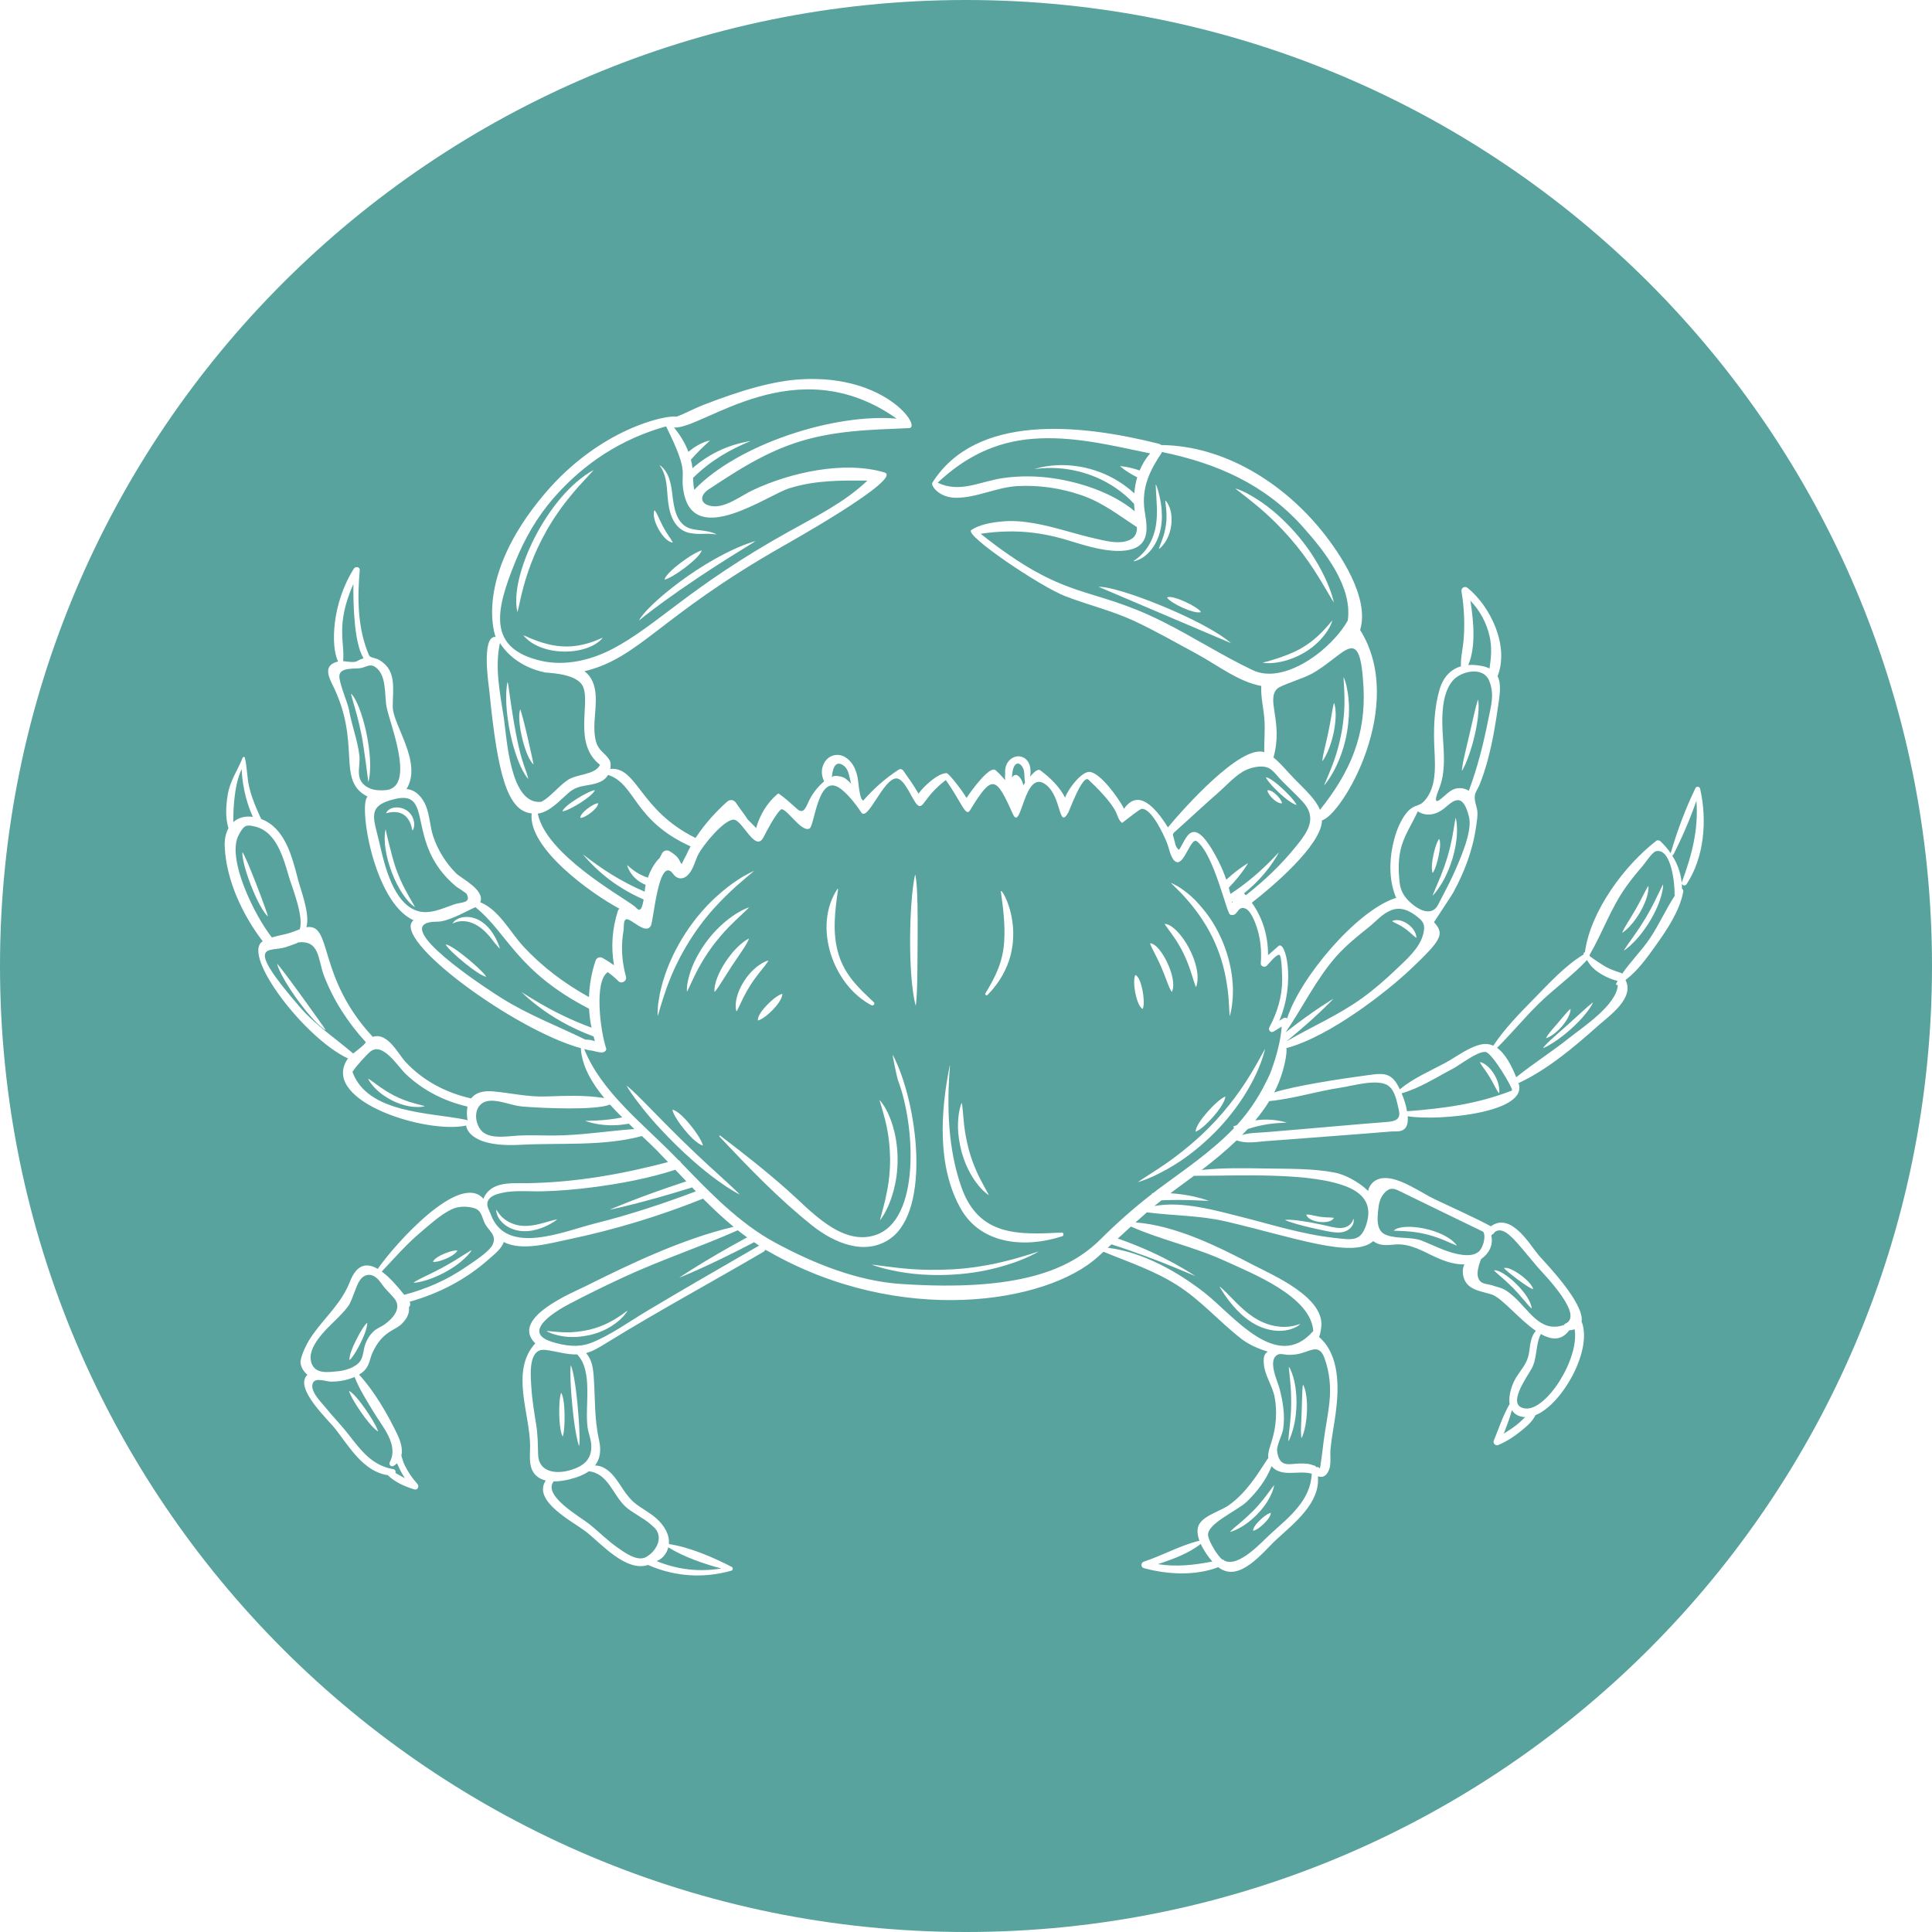 <svg xmlns="http://www.w3.org/2000/svg" xmlns:xlink="http://www.w3.org/1999/xlink" width="500" zoomAndPan="magnify" viewBox="0 0 375 375" height="500" preserveAspectRatio="xMidYMid meet" version="1.0"><defs><clipPath id="ed5d82bd5e"><path d="M 187.5 0 C 83.945 0 0 83.945 0 187.5 C 0 291.055 83.945 375 187.5 375 C 291.055 375 375 291.055 375 187.5 C 375 83.945 291.055 0 187.5 0 Z M 187.5 0 " clip-rule="nonzero"/></clipPath><clipPath id="7a35cc65ad"><path d="M 43.414 73 L 331 73 L 331 306 L 43.414 306 Z M 43.414 73 " clip-rule="nonzero"/></clipPath></defs><rect x="-37.5" width="450" fill="#ffffff" y="-37.5" height="450" fill-opacity="1"/><rect x="-37.5" width="450" fill="#ffffff" y="-37.5" height="450" fill-opacity="1"/><g clip-path="url(#ed5d82bd5e)"><rect x="-37.5" width="450" fill="#58a39d" y="-37.5" height="450" fill-opacity="1"/></g><path fill="#ffffff" d="M 67.75 269.977 C 67.75 269.977 67.969 271.062 70.086 274.117 C 72.348 277.379 73.391 277.848 73.391 277.848 C 73.391 277.848 73.176 276.762 70.902 273.488 C 68.625 270.215 67.75 269.977 67.75 269.977 " fill-opacity="1" fill-rule="nonzero"/><path fill="#ffffff" d="M 69.043 260.266 C 67.582 263.219 67.848 263.992 67.848 263.992 C 67.848 263.992 68.621 263.43 69.984 260.676 C 71.445 257.734 71.273 256.746 71.273 256.746 C 71.273 256.746 70.504 257.305 69.043 260.266 " fill-opacity="1" fill-rule="nonzero"/><path fill="#ffffff" d="M 252.621 279.152 C 252.621 279.152 252.793 278.906 253.031 278.121 C 253.27 277.336 253.602 276 253.684 273.816 C 253.754 271.641 253.488 270.367 253.285 269.656 C 253.078 268.941 252.906 268.777 252.906 268.777 C 252.906 268.777 252.832 269.062 252.789 269.836 C 252.738 270.609 252.727 271.867 252.656 273.836 C 252.57 275.934 252.5 277.25 252.52 278.055 C 252.535 278.859 252.621 279.152 252.621 279.152 " fill-opacity="1" fill-rule="nonzero"/><path fill="#ffffff" d="M 246.492 289.332 C 245.902 290.109 245.004 291.453 243.227 293.27 C 241.43 295.066 240.219 295.961 239.562 296.547 C 238.891 297.117 238.754 297.348 238.754 297.348 C 238.754 297.348 238.84 297.336 239.031 297.273 C 239.227 297.211 239.535 297.105 239.969 296.898 C 240.824 296.488 242.246 295.723 244.004 293.949 C 245.859 292.031 246.578 290.48 246.949 289.566 C 247.133 289.105 247.211 288.781 247.254 288.574 C 247.297 288.367 247.301 288.281 247.301 288.281 C 247.301 288.281 247.238 288.344 247.109 288.508 C 246.973 288.688 246.777 288.953 246.492 289.332 " fill-opacity="1" fill-rule="nonzero"/><path fill="#ffffff" d="M 243.234 297.125 C 243.234 297.125 243.918 297.082 245.277 295.789 C 246.73 294.406 246.676 293.648 246.676 293.648 C 246.676 293.648 245.988 293.691 244.535 295.082 C 243.074 296.469 243.234 297.125 243.234 297.125 " fill-opacity="1" fill-rule="nonzero"/><path fill="#ffffff" d="M 290.754 247.309 C 291.336 247.828 292.328 248.621 293.711 250.027 C 295.172 251.543 295.973 252.594 296.52 253.191 C 297.055 253.805 297.301 253.98 297.301 253.98 C 297.125 251.25 291.746 246.277 289.973 246.57 C 289.973 246.57 290.164 246.797 290.754 247.309 " fill-opacity="1" fill-rule="nonzero"/><path fill="#ffffff" d="M 297.586 250.227 C 297.289 248.684 293.059 245.645 291.922 246.141 C 292.281 246.684 296.758 250.105 297.586 250.227 " fill-opacity="1" fill-rule="nonzero"/><path fill="#ffffff" d="M 250.426 104.473 C 252.395 106.742 253.809 108.734 254.895 110.383 C 255.969 112.035 256.758 113.328 257.32 114.316 C 257.895 115.285 258.285 115.949 258.535 116.367 C 258.785 116.777 258.906 116.938 258.906 116.938 C 258.906 116.938 258.871 116.742 258.742 116.273 C 258.613 115.801 258.398 115.051 257.969 113.969 C 257.551 112.879 256.906 111.457 255.902 109.676 C 254.895 107.902 253.496 105.777 251.445 103.43 C 247.297 98.754 244.039 96.867 242.223 95.855 C 241.309 95.348 240.676 95.125 240.301 94.977 C 239.926 94.836 239.785 94.809 239.785 94.809 C 239.785 94.809 239.93 94.945 240.301 95.242 C 240.676 95.535 241.27 95.996 242.129 96.668 C 243.832 98.043 246.715 100.242 250.426 104.473 " fill-opacity="1" fill-rule="nonzero"/><path fill="#ffffff" d="M 271.828 238.926 C 272.777 238.973 274.34 238.992 276.68 239.535 C 279.18 240.148 280.629 240.887 281.539 241.258 C 281.992 241.457 282.297 241.59 282.5 241.664 C 282.695 241.738 282.785 241.762 282.785 241.762 C 280.438 238.52 272.301 237.164 270.527 238.855 C 270.527 238.855 270.617 238.871 270.824 238.887 C 271.043 238.895 271.371 238.906 271.828 238.926 " fill-opacity="1" fill-rule="nonzero"/><path fill="#ffffff" d="M 304.125 199.059 C 302.113 200.836 300.922 201.875 300.273 202.535 C 299.621 203.188 299.504 203.438 299.504 203.438 C 299.504 203.438 299.855 203.336 300.711 202.848 C 301.562 202.355 302.941 201.48 304.852 199.789 C 306.887 197.969 307.934 196.609 308.516 195.77 C 309.098 194.922 309.199 194.566 309.199 194.566 C 309.199 194.566 308.895 194.762 308.125 195.434 C 307.332 196.152 306.09 197.281 304.125 199.059 " fill-opacity="1" fill-rule="nonzero"/><path fill="#ffffff" d="M 322.113 173.016 C 321.625 174.016 320.891 175.691 319.441 178.141 C 317.871 180.746 316.691 182.25 316.039 183.203 C 315.707 183.68 315.484 184 315.355 184.211 C 315.227 184.418 315.188 184.512 315.188 184.512 C 315.188 184.512 315.273 184.465 315.473 184.32 C 315.676 184.172 315.996 183.934 316.434 183.535 C 317.293 182.734 318.73 181.328 320.355 178.609 C 321.957 175.875 322.43 174.039 322.66 173.004 C 322.867 171.957 322.801 171.656 322.801 171.656 C 322.801 171.656 322.59 172.008 322.113 173.016 " fill-opacity="1" fill-rule="nonzero"/><path fill="#ffffff" d="M 318.438 176.891 C 319.516 174.957 319.809 173.664 319.926 172.926 C 320.027 172.184 319.941 171.961 319.941 171.961 C 319.941 171.961 319.762 172.195 319.395 172.883 C 319.023 173.57 318.488 174.715 317.516 176.43 C 316.469 178.25 315.734 179.352 315.348 180.055 C 314.941 180.758 314.863 181.055 314.863 181.055 C 314.863 181.055 315.137 180.93 315.754 180.375 C 316.355 179.809 317.34 178.809 318.438 176.891 " fill-opacity="1" fill-rule="nonzero"/><path fill="#ffffff" d="M 303.223 199.152 C 304.238 197.949 304.594 197.066 304.742 196.551 C 304.887 196.027 304.816 195.844 304.816 195.844 C 304.816 195.844 304.629 195.965 304.25 196.371 C 303.871 196.777 303.309 197.469 302.414 198.52 C 301.449 199.637 300.836 200.332 300.504 200.805 C 300.164 201.273 300.098 201.5 300.098 201.5 C 300.098 201.5 300.324 201.477 300.844 201.188 C 301.359 200.898 302.199 200.348 303.223 199.152 " fill-opacity="1" fill-rule="nonzero"/><path fill="#ffffff" d="M 284.441 148.309 C 284.883 147.293 285.57 145.57 286.242 142.695 C 286.902 139.82 287 138.074 287.004 137.074 C 286.996 136.07 286.879 135.801 286.879 135.801 C 286.879 135.801 286.73 136.156 286.469 137.18 C 286.203 138.203 285.84 139.887 285.227 142.523 C 284.566 145.332 284.137 147.09 283.941 148.168 C 283.738 149.246 283.75 149.633 283.75 149.633 C 283.75 149.633 283.984 149.324 284.441 148.309 " fill-opacity="1" fill-rule="nonzero"/><path fill="#ffffff" d="M 287.238 206.176 C 287.238 206.176 287.324 206.379 287.625 206.82 C 287.926 207.266 288.457 207.938 289.145 209.059 C 289.859 210.27 290.227 211.074 290.516 211.551 C 290.793 212.035 290.965 212.191 290.965 212.191 C 290.965 212.191 291.051 211.984 291.008 211.402 C 290.957 210.828 290.805 209.832 289.996 208.488 C 289.168 207.16 288.367 206.625 287.906 206.379 C 287.43 206.137 287.238 206.176 287.238 206.176 " fill-opacity="1" fill-rule="nonzero"/><path fill="#ffffff" d="M 100.434 118.828 C 101.086 116.676 102.141 107.316 109.77 97.477 C 111.086 95.805 112.152 94.566 112.992 93.672 C 113.82 92.777 114.383 92.172 114.738 91.785 C 115.09 91.398 115.215 91.227 115.215 91.227 C 106.266 96.113 98.758 111.812 100.434 118.828 " fill-opacity="1" fill-rule="nonzero"/><path fill="#ffffff" d="M 144.238 106.535 C 145.141 105.992 145.742 105.621 146.113 105.375 C 146.484 105.129 146.629 105.016 146.629 105.016 C 146.629 105.016 146.449 105.059 146.023 105.199 C 136.473 108.328 125.367 117.617 124.023 120.449 C 124.023 120.449 130.555 114.938 144.238 106.535 " fill-opacity="1" fill-rule="nonzero"/><path fill="#ffffff" d="M 128.973 112.496 C 130.414 112.305 135.797 108.375 136.207 106.844 C 136.207 106.844 135.109 106.992 132.086 109.266 C 129.066 111.535 128.973 112.496 128.973 112.496 " fill-opacity="1" fill-rule="nonzero"/><path fill="#ffffff" d="M 226.516 115.973 C 227.133 117.043 231.836 119.285 233.117 118.801 C 232.531 117.785 227.562 115.367 226.516 115.973 " fill-opacity="1" fill-rule="nonzero"/><path fill="#ffffff" d="M 68.117 134.625 C 68.16 134.891 68.504 136.082 68.578 136.348 C 68.934 137.602 69.582 139.648 70.23 142.934 C 70.672 145.266 71.496 151.816 71.5 151.836 C 72.82 146.879 70.145 136.367 68.117 134.625 " fill-opacity="1" fill-rule="nonzero"/><path fill="#ffffff" d="M 47.043 165.406 C 46.918 168.059 50.207 176.41 52.016 177.891 C 51.867 177.055 47.738 166.086 47.043 165.406 " fill-opacity="1" fill-rule="nonzero"/><path fill="#ffffff" d="M 221.605 108.34 C 222.168 108.012 222.871 107.465 223.566 106.562 C 224.246 105.66 224.922 104.398 225.273 102.719 C 225.633 100.93 225.535 99.457 225.41 98.305 C 225.27 97.148 225.066 96.289 224.902 95.652 C 224.559 94.383 224.336 93.977 224.336 93.977 C 224.336 93.977 224.309 94.434 224.398 95.754 C 224.434 96.41 224.508 97.281 224.547 98.41 C 224.574 99.539 224.594 100.941 224.254 102.578 C 223.902 104.207 223.285 105.402 222.711 106.266 C 222.133 107.129 221.57 107.664 221.141 108.043 C 220.707 108.414 220.402 108.629 220.219 108.762 C 220.039 108.895 219.977 108.957 219.977 108.957 C 220.543 108.879 221.117 108.625 221.605 108.34 " fill-opacity="1" fill-rule="nonzero"/><path fill="#ffffff" d="M 130.145 99.668 C 130.727 101.547 131.895 103.023 133.84 103.449 C 135.723 103.82 136.777 103.469 138.625 103.684 C 138.93 103.719 139.078 103.738 139.078 103.738 C 138.559 103.398 137.68 103.191 137.07 103.098 C 135.258 102.758 133.617 102.945 132.305 101.539 C 130.574 99.652 130.66 96.262 130.277 94.453 C 130.012 92.977 129.484 91.426 128.32 90.48 C 128.098 90.32 128.012 90.281 128.012 90.281 C 127.977 90.297 128.414 90.676 128.914 92.02 C 129.75 94.375 129.301 96.902 130.145 99.668 " fill-opacity="1" fill-rule="nonzero"/><path fill="#ffffff" d="M 130.586 105.301 C 130.586 105.301 130.504 105.09 130.191 104.617 C 129.887 104.133 129.328 103.398 128.652 102.129 C 127.996 100.852 127.688 100.059 127.434 99.605 C 127.195 99.152 127.035 99.039 127.035 99.039 C 126.27 100.773 128.867 105.281 130.586 105.301 " fill-opacity="1" fill-rule="nonzero"/><path fill="#ffffff" d="M 225.27 105.582 C 225.141 105.934 225.039 106.176 224.992 106.332 C 224.941 106.492 224.93 106.566 224.93 106.566 C 224.93 106.566 224.992 106.531 225.121 106.426 C 225.254 106.324 225.461 106.148 225.715 105.84 C 226.203 105.234 227.047 104.078 227.34 101.922 C 227.59 99.762 227.059 98.508 226.738 97.879 C 226.387 97.242 226.176 97.145 226.176 97.145 C 226.176 97.145 226.172 97.215 226.188 97.375 C 226.207 97.551 226.242 97.805 226.281 98.148 C 226.359 98.867 226.543 100.039 226.316 101.84 C 226.043 103.758 225.523 104.875 225.27 105.582 " fill-opacity="1" fill-rule="nonzero"/><path fill="#ffffff" d="M 102.918 123.879 C 102.676 123.781 101.809 123.355 101.578 123.309 C 105.102 127.598 114.172 127.293 117 123.781 C 117 123.781 116.895 123.812 116.645 123.918 C 115.246 124.508 114.59 124.785 112.996 125.145 C 109.289 125.953 106.191 125.23 102.918 123.879 " fill-opacity="1" fill-rule="nonzero"/><path fill="#ffffff" d="M 252.969 126.781 C 254.484 125.914 255.562 124.965 256.336 124.125 C 257.105 123.281 257.605 122.566 257.922 122 C 258.25 121.438 258.406 121.035 258.5 120.777 C 258.594 120.527 258.621 120.418 258.621 120.418 C 258.621 120.418 258.535 120.496 258.359 120.699 C 258.184 120.906 257.918 121.238 257.492 121.711 C 257.078 122.188 256.5 122.801 255.695 123.535 C 254.891 124.27 253.832 125.113 252.395 125.93 C 249.359 127.617 245.062 128.621 245.062 128.621 C 246.758 128.949 249.879 128.535 252.969 126.781 " fill-opacity="1" fill-rule="nonzero"/><path fill="#ffffff" d="M 108.914 270.344 C 108.914 270.344 108.492 271.246 108.551 274.504 C 108.617 277.98 109.223 278.832 109.223 278.832 C 109.223 278.832 109.645 277.93 109.578 274.434 C 109.508 270.938 108.914 270.344 108.914 270.344 " fill-opacity="1" fill-rule="nonzero"/><path fill="#ffffff" d="M 250.168 265.293 C 250.168 265.293 250.168 265.395 250.18 265.629 C 250.203 265.875 250.242 266.246 250.293 266.77 C 250.398 267.844 250.637 269.602 250.625 272.359 C 250.582 275.309 250.289 277.137 250.184 278.254 C 250.129 278.812 250.094 279.191 250.078 279.43 C 250.07 279.672 250.078 279.77 250.078 279.77 C 250.078 279.77 250.129 279.688 250.234 279.469 C 250.34 279.25 250.504 278.902 250.688 278.352 C 251.047 277.27 251.617 275.391 251.652 272.305 C 251.652 269.223 251.098 267.449 250.754 266.48 C 250.387 265.504 250.168 265.293 250.168 265.293 " fill-opacity="1" fill-rule="nonzero"/><path fill="#ffffff" d="M 86.566 244.316 C 88.527 243.477 88.773 242.73 88.773 242.73 C 88.773 242.73 88.086 242.543 86.117 243.391 C 84.148 244.234 84.047 244.914 84.047 244.914 C 84.047 244.914 84.727 245.098 86.566 244.316 " fill-opacity="1" fill-rule="nonzero"/><path fill="#ffffff" d="M 111.074 272.719 C 111.684 279.16 112.422 280.711 112.422 280.711 C 112.422 280.711 112.707 279.023 112.09 272.551 C 111.477 266.082 110.785 264.996 110.785 264.996 C 110.785 264.996 110.504 266.684 111.074 272.719 " fill-opacity="1" fill-rule="nonzero"/><path fill="#ffffff" d="M 261.531 238.801 C 262.238 238.398 262.824 237.613 262.754 236.844 C 262.734 236.59 262.668 236.504 262.68 236.504 C 262.68 236.504 262.621 237.168 261.977 237.727 C 260.566 238.934 258.535 238.098 256.48 237.691 C 250.562 236.449 249.406 236.797 249.406 236.797 C 249.406 236.797 250.82 237.547 256.332 238.711 C 257.965 239.031 260.113 239.648 261.531 238.801 " fill-opacity="1" fill-rule="nonzero"/><path fill="#ffffff" d="M 258.895 236.391 C 258.895 236.391 258.719 236.34 258.289 236.32 C 257.855 236.293 257.172 236.316 256.133 236.16 C 255.094 235.984 254.496 235.809 254.102 235.766 C 253.711 235.711 253.547 235.773 253.547 235.773 C 254.016 237.344 258.32 237.762 258.895 236.391 " fill-opacity="1" fill-rule="nonzero"/><path fill="#ffffff" d="M 278.199 173.488 C 278.105 173.73 278.082 173.84 278.082 173.84 C 278.082 173.84 278.164 173.766 278.336 173.57 C 278.512 173.371 278.785 173.055 279.145 172.543 C 279.844 171.516 281.008 169.727 281.969 166.516 C 282.891 163.293 282.844 161.277 282.777 160.164 C 282.688 159.035 282.535 158.746 282.535 158.746 C 282.535 158.746 282.504 158.852 282.457 159.105 C 282.41 159.367 282.348 159.766 282.254 160.332 C 282.059 161.488 281.805 163.406 280.965 166.289 C 280.035 169.359 279.152 171.176 278.688 172.301 C 278.449 172.867 278.289 173.246 278.199 173.488 " fill-opacity="1" fill-rule="nonzero"/><path fill="#ffffff" d="M 279.238 166.129 C 279.812 163.422 279.34 162.836 279.34 162.836 C 279.34 162.836 278.762 163.438 278.223 165.961 C 277.645 168.652 278.082 169.438 278.082 169.438 C 278.082 169.438 278.66 168.836 279.238 166.129 " fill-opacity="1" fill-rule="nonzero"/><path fill="#ffffff" d="M 239.473 253.605 C 240.285 254.516 241.352 255.625 242.938 256.648 C 244.652 257.742 246.305 258.176 247.629 258.285 C 248.961 258.402 249.984 258.188 250.699 257.945 C 252.129 257.414 252.414 256.922 252.43 256.957 C 252.43 256.957 252.305 256.992 252.016 257.094 C 251.727 257.191 251.258 257.336 250.555 257.449 C 249.855 257.551 248.902 257.625 247.688 257.418 C 246.48 257.215 245 256.758 243.43 255.742 C 241.852 254.719 240.77 253.648 239.91 252.801 C 239.07 251.949 238.445 251.312 237.973 250.832 C 237.035 249.891 236.715 249.707 236.715 249.707 C 236.715 249.707 236.926 250.168 237.719 251.336 C 238.121 251.918 238.668 252.676 239.473 253.605 " fill-opacity="1" fill-rule="nonzero"/><path fill="#ffffff" d="M 173.309 204.781 C 173.09 204.363 174.117 209.219 174.293 209.676 C 177.617 218.32 178.734 236.762 169.957 239.715 C 163.293 241.949 157.207 234.84 152.805 230.957 C 148.586 227.227 144.254 223.82 139.785 220.422 C 139.676 220.34 139.551 220.516 139.641 220.609 C 145.34 226.641 151.172 232.734 157.699 237.918 C 161.852 241.215 167.934 243.875 172.812 240.41 C 180.711 234.797 178.16 214.098 173.309 204.781 " fill-opacity="1" fill-rule="nonzero"/><path fill="#ffffff" d="M 206.07 239.242 C 197.582 239.684 189.977 239.949 186.613 230.441 C 183.988 223.023 183.75 214.617 184.391 206.844 C 184.395 206.82 184.348 206.809 184.344 206.84 C 182.551 215.695 181.848 226.473 186.508 234.652 C 190.508 241.664 199.137 242.258 206.168 239.957 C 206.539 239.836 206.5 239.219 206.07 239.242 " fill-opacity="1" fill-rule="nonzero"/><path fill="#ffffff" d="M 169.145 195.117 C 169.508 195.309 169.922 194.832 169.598 194.527 C 166.664 191.777 164.039 189.312 162.793 185.312 C 161.488 181.113 162.074 176.832 162.668 172.578 C 162.68 172.508 162.594 172.465 162.555 172.527 C 157.742 179.766 161.609 191.168 169.145 195.117 " fill-opacity="1" fill-rule="nonzero"/><path fill="#ffffff" d="M 191.684 193.121 C 201.285 183.309 194.023 171.316 194.277 173.125 C 194.727 176.336 195.129 179.59 194.906 182.832 C 194.641 186.723 193.254 189.527 191.273 192.805 C 191.117 193.062 191.477 193.336 191.684 193.121 " fill-opacity="1" fill-rule="nonzero"/><path fill="#ffffff" d="M 177.754 195.215 C 177.754 195.215 177.875 194.543 177.961 192.562 C 178.055 190.586 178.094 187.305 178.113 182.078 C 178.141 176.848 178.074 173.77 177.938 171.992 C 177.809 170.219 177.633 169.746 177.633 169.746 C 177.633 169.746 177.438 170.402 177.199 172.285 C 176.965 174.164 176.68 177.277 176.652 182.176 C 176.633 187.414 176.957 190.676 177.23 192.625 C 177.512 194.574 177.754 195.215 177.754 195.215 " fill-opacity="1" fill-rule="nonzero"/><path fill="#ffffff" d="M 243.695 206.895 C 241.375 211.008 238.348 215.156 234.75 218.785 C 232.133 221.422 229.82 223.266 227.949 224.664 C 227.48 225.008 227.035 225.332 226.625 225.633 C 226.203 225.918 225.809 226.184 225.441 226.434 C 224.723 226.941 224.078 227.332 223.551 227.68 C 222.496 228.391 221.797 228.781 221.402 229.074 C 220.996 229.352 220.867 229.473 220.867 229.473 C 220.867 229.473 221.098 229.402 221.645 229.207 C 222.195 229.008 223.066 228.699 224.297 228.102 C 226.734 226.91 230.848 224.777 235.895 219.703 C 240.367 215.16 243.906 209.473 245.348 204.387 C 245.512 203.82 245.555 203.586 245.555 203.586 C 245.555 203.586 245.426 203.789 245.133 204.312 C 244.844 204.832 244.41 205.672 243.695 206.895 " fill-opacity="1" fill-rule="nonzero"/><path fill="#ffffff" d="M 234.312 215.887 C 231.875 218.641 232.078 219.66 232.078 219.66 C 232.078 219.66 233.172 219.367 235.449 216.801 C 237.875 214.059 237.844 212.836 237.844 212.836 C 237.844 212.836 236.746 213.129 234.312 215.887 " fill-opacity="1" fill-rule="nonzero"/><path fill="#ffffff" d="M 141.289 229.648 C 139.559 228.039 136.598 225.461 132.129 221.09 C 127.688 216.703 125.176 214.016 123.641 212.539 C 122.125 211.047 121.625 210.738 121.625 210.738 C 121.625 210.738 121.992 211.465 123.332 213.297 C 124.684 215.121 126.996 218.086 131.195 222.219 C 135.699 226.617 138.91 228.926 140.859 230.246 C 142.828 231.551 143.582 231.848 143.582 231.848 C 143.582 231.848 143.445 231.695 143.094 231.348 C 142.738 230.996 142.16 230.453 141.289 229.648 " fill-opacity="1" fill-rule="nonzero"/><path fill="#ffffff" d="M 130.508 215.395 C 130.508 215.395 130.633 216.539 132.844 219.258 C 135.203 222.164 136.434 222.348 136.434 222.348 C 136.434 222.348 136.309 221.203 133.934 218.289 C 131.555 215.371 130.508 215.395 130.508 215.395 " fill-opacity="1" fill-rule="nonzero"/><path fill="#ffffff" d="M 171.391 215.84 C 171.852 217.543 172.699 220.363 172.766 224.891 C 172.785 227.301 172.535 229.254 172.254 230.812 C 171.961 232.371 171.68 233.562 171.434 234.445 C 171.199 235.32 171.035 235.922 170.934 236.312 C 170.84 236.695 170.82 236.859 170.82 236.859 C 170.82 236.859 170.922 236.734 171.145 236.402 C 171.367 236.074 171.719 235.539 172.129 234.68 C 172.559 233.824 173.031 232.637 173.469 231.02 C 173.898 229.402 174.254 227.336 174.223 224.773 C 174.184 222.215 173.777 220.199 173.328 218.664 C 173.105 217.895 172.867 217.238 172.625 216.684 C 172.406 216.121 172.16 215.672 171.957 215.293 C 171.566 214.527 171.207 214.105 171.012 213.84 C 170.809 213.582 170.715 213.508 170.715 213.508 C 170.715 213.508 170.75 213.668 170.855 214.039 C 170.961 214.41 171.16 214.984 171.391 215.84 " fill-opacity="1" fill-rule="nonzero"/><path fill="#ffffff" d="M 190.398 230.648 C 190.91 231.207 191.309 231.527 191.559 231.723 C 191.812 231.914 191.93 231.973 191.93 231.973 C 191.93 231.973 191.883 231.852 191.73 231.57 C 191.578 231.285 191.336 230.844 190.98 230.203 C 190.305 228.902 189.043 226.781 188.023 223.074 C 187.066 219.359 187.039 217.066 186.895 215.75 C 186.82 215.086 186.797 214.664 186.738 214.398 C 186.695 214.141 186.652 214.047 186.652 214.047 C 186.652 214.047 186.598 214.164 186.504 214.461 C 186.41 214.754 186.262 215.23 186.148 215.949 C 185.926 217.367 185.664 219.844 186.637 223.539 C 187.738 227.477 189.406 229.535 190.398 230.648 " fill-opacity="1" fill-rule="nonzero"/><path fill="#ffffff" d="M 213.258 113.91 C 213.262 113.91 238.93 124.836 238.93 124.836 C 233.844 120.352 216.898 113.703 213.258 113.91 " fill-opacity="1" fill-rule="nonzero"/><path fill="#ffffff" d="M 76.84 168.555 C 75.938 165.941 74.836 160.953 74.836 160.953 C 73.863 165.527 77.242 173.953 80.543 176.062 C 80.543 176.062 80.496 175.961 80.367 175.723 C 78.961 173.297 77.93 171.57 76.84 168.555 " fill-opacity="1" fill-rule="nonzero"/><path fill="#ffffff" d="M 53.781 187.07 C 54.574 190.266 60.734 198.668 63.238 199.961 C 62.973 199.461 54.41 187.504 53.781 187.07 " fill-opacity="1" fill-rule="nonzero"/><path fill="#ffffff" d="M 98.812 134.047 C 98.652 132.703 98.523 132.344 98.523 132.344 C 97.469 136.926 99.516 147.66 102.539 151.227 C 101.973 148.449 100.805 148.488 98.812 134.047 " fill-opacity="1" fill-rule="nonzero"/><path fill="#ffffff" d="M 100.961 137.691 C 100.215 139.961 101.965 147.074 103.551 148.367 C 103.535 147.984 101.34 138.16 100.961 137.691 " fill-opacity="1" fill-rule="nonzero"/><path fill="#ffffff" d="M 85.816 246.074 C 83.488 247.309 82.059 247.93 81.258 248.363 C 80.449 248.781 80.258 248.984 80.258 248.984 C 80.258 248.984 80.617 249.004 81.578 248.797 C 82.531 248.582 84.109 248.148 86.359 246.953 C 88.75 245.652 90.008 244.465 90.711 243.734 C 91.41 242.988 91.555 242.652 91.555 242.652 C 91.555 242.652 91.227 242.801 90.375 243.344 C 89.512 243.871 88.141 244.816 85.816 246.074 " fill-opacity="1" fill-rule="nonzero"/><path fill="#ffffff" d="M 257.867 150.383 C 257.551 151.137 257.328 151.656 257.188 151.996 C 257.051 152.324 257.012 152.461 257.012 152.461 C 257.012 152.461 257.109 152.355 257.328 152.07 C 257.547 151.789 257.898 151.332 258.34 150.594 C 258.797 149.867 259.336 148.855 259.918 147.469 C 260.492 146.078 261.086 144.297 261.469 142.035 C 262.211 137.488 261.684 134.75 261.375 133.262 C 261.223 132.504 261.031 132.047 260.938 131.77 C 260.832 131.492 260.781 131.402 260.781 131.402 C 260.781 131.402 260.785 131.555 260.797 131.895 C 260.816 132.254 260.852 132.801 260.898 133.598 C 260.961 135.199 261.137 137.867 260.441 141.945 C 259.648 146.289 258.484 148.836 257.867 150.383 " fill-opacity="1" fill-rule="nonzero"/><path fill="#ffffff" d="M 258.883 142.109 C 259.355 139.723 259.277 138.273 259.18 137.461 C 259.074 136.641 258.93 136.43 258.93 136.43 C 258.93 136.43 258.82 136.738 258.66 137.578 C 258.496 138.426 258.301 139.812 257.863 141.957 C 257.383 144.238 257 145.652 256.836 146.531 C 256.66 147.41 256.672 147.738 256.672 147.738 C 256.672 147.738 256.898 147.508 257.324 146.695 C 257.738 145.887 258.387 144.488 258.883 142.109 " fill-opacity="1" fill-rule="nonzero"/><path fill="#ffffff" d="M 86.5 183.328 C 87.203 184.648 92.805 189.336 94.379 189.598 C 93.727 188.375 87.809 183.34 86.5 183.328 " fill-opacity="1" fill-rule="nonzero"/><path fill="#ffffff" d="M 81.188 214.363 C 80.262 214.102 78.688 213.762 76.449 212.625 C 74.234 211.453 73.102 210.477 72.387 209.984 C 71.691 209.465 71.434 209.371 71.434 209.371 C 71.434 209.371 71.469 209.453 71.57 209.625 C 71.672 209.805 71.836 210.086 72.137 210.457 C 72.723 211.191 73.809 212.406 76.035 213.566 C 78.426 214.766 80.16 214.871 81.137 214.875 C 81.633 214.875 81.965 214.82 82.168 214.781 C 82.375 214.742 82.457 214.715 82.457 214.715 C 82.457 214.715 82.375 214.676 82.176 214.621 C 81.965 214.566 81.641 214.48 81.188 214.363 " fill-opacity="1" fill-rule="nonzero"/><path fill="#ffffff" d="M 198.344 243.926 C 197.125 244.301 195.48 244.746 193.312 245.223 C 191.141 245.691 188.426 246.156 185.059 246.371 C 178.316 246.742 174.355 246.078 172.082 245.824 C 170.938 245.691 170.227 245.555 169.785 245.52 C 169.348 245.473 169.191 245.473 169.191 245.473 C 169.191 245.473 169.402 245.543 169.895 245.711 C 170.395 245.871 171.184 246.129 172.387 246.402 C 174.777 246.941 178.836 247.773 185.254 247.383 C 188.672 247.16 191.418 246.621 193.59 246.051 C 195.758 245.469 197.375 244.902 198.551 244.402 C 199.742 243.922 200.496 243.523 200.969 243.273 C 201.438 243.023 201.621 242.914 201.621 242.914 C 201.621 242.914 201.406 242.977 200.895 243.133 C 200.383 243.293 199.574 243.57 198.344 243.926 " fill-opacity="1" fill-rule="nonzero"/><path fill="#ffffff" d="M 115.461 153.375 C 114.34 153.43 109.383 156.387 109.18 157.477 C 110.375 157.414 115.02 154.586 115.461 153.375 " fill-opacity="1" fill-rule="nonzero"/><path fill="#ffffff" d="M 116.109 155.918 C 115.277 155.844 112.5 157.859 112.652 158.746 C 113.516 158.828 116.125 156.902 116.109 155.918 " fill-opacity="1" fill-rule="nonzero"/><path fill="#ffffff" d="M 248.27 153.871 C 250.668 156.117 251.664 156.238 251.664 156.238 C 251.664 156.238 251.348 155.34 248.934 153.086 C 246.523 150.836 245.707 150.867 245.707 150.867 C 245.707 150.867 246.02 151.77 248.27 153.871 " fill-opacity="1" fill-rule="nonzero"/><path fill="#ffffff" d="M 246.004 153.406 C 246.004 153.406 245.996 154.008 247.043 155.016 C 248.164 156.094 248.832 155.918 248.832 155.918 C 248.832 155.918 248.844 155.316 247.719 154.238 C 246.59 153.164 246.004 153.406 246.004 153.406 " fill-opacity="1" fill-rule="nonzero"/><path fill="#ffffff" d="M 272.648 180.184 C 273.551 180.832 274.031 181.348 274.379 181.637 C 274.723 181.938 274.91 182.023 274.91 182.023 C 274.91 182.023 274.961 181.832 274.812 181.359 C 274.664 180.906 274.297 180.09 273.199 179.316 C 272.082 178.566 271.223 178.551 270.789 178.605 C 270.336 178.672 270.223 178.812 270.223 178.812 C 270.223 178.812 270.379 178.93 270.773 179.125 C 271.16 179.324 271.793 179.59 272.648 180.184 " fill-opacity="1" fill-rule="nonzero"/><path fill="#ffffff" d="M 79.859 160.414 C 79.875 160.488 80.027 161.152 80.059 161.219 C 80.355 160.875 80.555 159.973 80.242 159.02 C 79.375 156.375 75.895 156.121 75.004 157.691 C 74.945 157.797 74.938 157.844 74.938 157.844 C 74.938 157.844 74.996 157.836 75.121 157.805 C 77.527 157.188 79.207 158.105 79.859 160.414 " fill-opacity="1" fill-rule="nonzero"/><path fill="#ffffff" d="M 88.629 178.465 C 87.871 178.973 87.863 179.285 87.848 179.266 C 87.848 179.266 91.191 177.188 95.023 181.762 C 95.336 182.156 96.617 183.82 97.02 184.117 C 97.02 184.117 96.969 183.789 96.605 182.93 C 94.363 177.77 90.441 177.375 88.629 178.465 " fill-opacity="1" fill-rule="nonzero"/><path fill="#ffffff" d="M 120.371 255.402 C 119.836 255.773 119.094 256.23 118.09 256.746 C 117.082 257.25 115.789 257.785 114.125 258.156 C 110.777 258.863 108.73 258.551 107.57 258.473 C 106.98 258.434 106.609 258.359 106.375 258.359 C 106.145 258.348 106.059 258.359 106.059 258.359 C 106.059 258.359 106.156 258.418 106.406 258.535 C 106.652 258.648 107.047 258.84 107.672 259.02 C 108.887 259.367 111.09 259.875 114.422 259.145 C 116.191 258.742 117.539 258.105 118.547 257.484 C 119.555 256.852 120.25 256.273 120.715 255.785 C 121.191 255.312 121.453 254.941 121.613 254.707 C 121.773 254.48 121.824 254.379 121.824 254.379 C 121.824 254.379 121.723 254.438 121.492 254.598 C 121.266 254.762 120.918 255.039 120.371 255.402 " fill-opacity="1" fill-rule="nonzero"/><path fill="#ffffff" d="M 104.68 237.578 C 103.805 237.785 102.699 238.02 101.383 237.934 C 100.082 237.832 99.098 237.395 98.406 236.973 C 97.711 236.543 97.289 236.098 97.004 235.75 C 96.461 235.031 96.336 234.762 96.312 234.777 C 96.348 234.766 96.199 235.172 96.656 236.164 C 96.895 236.648 97.328 237.254 98.094 237.809 C 98.855 238.355 99.945 238.863 101.375 238.961 C 102.887 239.047 104.07 238.711 104.965 238.402 C 105.863 238.078 106.5 237.746 106.965 237.48 C 107.895 236.945 108.156 236.672 108.156 236.672 C 108.156 236.672 107.781 236.715 106.754 237.012 C 106.238 237.156 105.562 237.367 104.68 237.578 " fill-opacity="1" fill-rule="nonzero"/><path fill="#ffffff" d="M 127.895 196.473 C 128.055 195.941 128.27 195.098 128.676 193.879 C 129.48 191.465 130.746 187.383 134.324 181.852 C 136.246 178.914 138.125 176.746 139.719 175.082 C 141.328 173.434 142.625 172.227 143.637 171.371 C 144.633 170.484 145.332 169.93 145.758 169.566 C 146.184 169.199 146.344 169.031 146.344 169.031 C 146.344 169.031 146.133 169.121 145.625 169.379 C 145.117 169.637 144.301 170.051 143.164 170.809 C 142.016 171.547 140.551 172.645 138.793 174.266 C 137.039 175.898 135.016 178.102 133.027 181.168 C 131.043 184.238 129.887 186.922 129.133 189.082 C 128.953 189.629 128.793 190.137 128.637 190.617 C 128.516 191.098 128.398 191.547 128.293 191.965 C 128.07 192.801 127.961 193.523 127.863 194.129 C 127.648 195.336 127.668 196.125 127.641 196.59 C 127.633 197.055 127.652 197.219 127.652 197.219 C 127.652 197.219 127.734 197 127.895 196.473 " fill-opacity="1" fill-rule="nonzero"/><path fill="#ffffff" d="M 143.859 177.613 C 144.438 177.066 144.832 176.707 145.074 176.461 C 145.312 176.219 145.398 176.102 145.398 176.102 C 145.398 176.102 145.266 176.141 144.945 176.273 C 144.625 176.402 144.117 176.621 143.41 177.039 C 142.691 177.445 141.777 178.055 140.672 178.98 C 139.57 179.914 138.285 181.184 136.988 182.965 C 134.414 186.562 133.777 189.18 133.484 190.609 C 133.328 191.332 133.336 191.812 133.32 192.098 C 133.32 192.383 133.348 192.488 133.348 192.488 C 133.348 192.488 133.422 192.367 133.566 192.066 C 133.711 191.758 133.934 191.281 134.254 190.594 C 134.918 189.219 135.926 186.906 138.219 183.754 C 140.711 180.418 142.723 178.719 143.859 177.613 " fill-opacity="1" fill-rule="nonzero"/><path fill="#ffffff" d="M 139.484 191.508 C 140.004 190.699 140.797 189.453 142.031 187.52 C 143.402 185.465 144.309 184.203 144.793 183.371 C 145.285 182.547 145.371 182.18 145.371 182.18 C 145.371 182.18 145.023 182.289 144.238 182.887 C 143.473 183.492 142.223 184.59 140.773 186.777 C 139.352 188.977 138.922 190.492 138.754 191.363 C 138.594 192.246 138.711 192.527 138.711 192.527 C 138.711 192.527 138.973 192.273 139.484 191.508 " fill-opacity="1" fill-rule="nonzero"/><path fill="#ffffff" d="M 144.355 190.539 C 142.996 192.75 142.816 194.332 142.793 195.191 C 142.789 196.066 142.969 196.309 142.969 196.309 C 142.969 196.309 143.023 196.238 143.121 196.066 C 143.215 195.891 143.348 195.617 143.535 195.219 C 143.922 194.426 144.461 193.109 145.625 191.258 C 146.887 189.305 147.891 188.219 148.434 187.488 C 148.715 187.121 148.898 186.867 149.008 186.695 C 149.117 186.52 149.148 186.434 149.148 186.434 C 149.148 186.434 149.062 186.445 148.867 186.512 C 148.676 186.578 148.371 186.695 147.953 186.934 C 147.141 187.418 145.75 188.355 144.355 190.539 " fill-opacity="1" fill-rule="nonzero"/><path fill="#ffffff" d="M 147.105 198.07 C 147.105 198.07 148.074 197.969 149.957 196.047 C 151.969 193.992 151.855 192.914 151.855 192.914 C 151.855 192.914 150.883 193.012 148.867 195.078 C 146.852 197.148 147.105 198.07 147.105 198.07 " fill-opacity="1" fill-rule="nonzero"/><path fill="#ffffff" d="M 229.375 173.473 C 233.781 178.176 236.672 183.309 237.906 189.688 C 238.551 193.199 238.516 194.762 238.629 196.57 C 238.656 197.051 238.691 197.25 238.691 197.25 C 238.891 196.609 239.141 195.371 239.227 194.184 C 239.559 190.812 238.957 186.352 236.98 182.02 C 235.5 178.785 233.965 176.832 231.938 174.664 C 230.703 173.484 230.285 173.199 229.574 172.68 C 228.738 172.043 228.109 171.781 227.766 171.59 C 227.406 171.41 227.27 171.371 227.27 171.371 C 227.438 171.566 228.902 172.969 229.375 173.473 " fill-opacity="1" fill-rule="nonzero"/><path fill="#ffffff" d="M 226.867 180.504 C 227.469 181.348 228.527 182.664 229.684 184.988 C 230.891 187.484 231.297 189.191 231.641 190.207 C 231.809 190.719 231.922 191.07 232.008 191.289 C 232.098 191.512 232.156 191.602 232.156 191.602 C 233.707 187.465 228.859 179.395 226.043 179.324 C 226.043 179.324 226.094 179.414 226.219 179.605 C 226.348 179.797 226.562 180.082 226.867 180.504 " fill-opacity="1" fill-rule="nonzero"/><path fill="#ffffff" d="M 225.379 187.664 C 226.188 189.559 226.578 190.793 226.914 191.539 C 227.23 192.285 227.449 192.543 227.449 192.543 C 228.742 190.035 225.242 183.059 223.223 183.094 C 223.223 183.094 223.297 183.402 223.645 184.105 C 223.984 184.809 224.605 185.898 225.379 187.664 " fill-opacity="1" fill-rule="nonzero"/><path fill="#ffffff" d="M 221.785 195.844 C 222.406 194.797 221.609 189.672 220.371 189.242 C 219.723 190.344 220.527 195.168 221.785 195.844 " fill-opacity="1" fill-rule="nonzero"/><g clip-path="url(#7a35cc65ad)"><path fill="#ffffff" d="M 326.445 171.242 C 326.426 171.301 326.422 171.355 326.422 171.41 C 326.242 169.453 325.598 167.656 324.555 166.031 C 324.648 166.035 324.742 166.008 324.793 165.902 C 326.52 162.516 328.023 159.02 329.273 155.426 C 329.695 161.027 328.426 165.852 326.445 171.242 Z M 320.223 182.168 C 318.629 184.527 316.496 186.637 314.867 188.992 C 314.781 188.914 314.672 188.852 314.535 188.812 C 313.277 188.414 312.09 187.973 310.98 187.234 C 310.223 186.73 309.328 186.184 308.566 185.582 C 308.57 185.5 308.559 185.426 308.535 185.352 C 311.07 181.008 312.66 176.262 315.637 172.098 C 316.613 170.73 317.672 169.418 318.777 168.156 C 319.363 167.484 320.688 165.391 321.426 165.219 C 324.445 164.539 325.09 171.766 325.035 173.543 C 325.031 173.656 325.051 173.754 325.082 173.84 C 323.332 176.5 322.012 179.516 320.223 182.168 Z M 304.602 201.449 C 301.258 204.121 297.625 206.414 294.297 209.086 C 293.445 206.973 292.254 204.574 290.578 203.387 C 293.34 200.633 295.848 197.598 298.625 194.859 C 301.609 191.914 305.195 189.402 308.035 186.344 C 308.531 187.172 309.047 187.863 309.984 188.535 C 311.156 189.375 312.523 190.047 313.934 190.383 C 313.941 190.418 313.938 190.453 313.941 190.488 C 313.859 190.637 313.766 190.785 313.688 190.938 C 313.605 191.105 313.77 191.27 313.938 191.188 C 313.961 191.176 313.984 191.16 314.008 191.145 C 313.914 195.016 307.066 199.484 304.602 201.449 Z M 293.465 211.672 C 286.703 214.305 280.258 215.141 273.109 215.695 C 272.906 214.504 272.531 213.344 272.051 212.211 C 275.527 211.242 278.848 209.078 282.012 207.426 C 283.301 206.75 286.887 203.957 288.363 204.188 C 289.664 204.395 293.863 211.516 293.465 211.672 Z M 271.285 217.102 C 270.816 217.613 269.91 217.727 268.973 217.793 C 267.355 217.914 265.738 218.043 264.117 218.18 C 260.816 218.457 257.52 218.766 254.215 219.039 C 251.41 219.273 248.602 219.508 245.797 219.75 C 244.078 219.895 242.543 219.836 241.07 220.32 C 241.449 219.938 241.812 219.543 242.176 219.148 C 244.977 218.219 247.297 217.988 249.773 217.887 C 247.719 217.324 245.883 217.16 243.652 217.461 C 244.648 216.258 245.57 215.016 246.367 213.719 C 250.984 213.293 255.656 211.785 260.23 211.113 C 262.379 210.797 267.434 209.293 269.453 210.73 C 270.836 211.711 271.16 213.992 271.523 215.516 C 271.703 216.273 271.59 216.773 271.285 217.102 Z M 239.375 218.656 L 239.516 218.977 C 235.152 223.516 229.977 226.992 224.891 230.75 C 224.523 231.02 224.176 231.309 223.812 231.586 C 223.742 231.59 223.68 231.59 223.609 231.594 L 223.617 231.734 C 220.086 234.453 216.773 237.406 213.605 240.551 C 207.746 246.359 197.961 250.777 174.809 249.211 C 166.336 248.641 157.93 245.23 150.461 241.195 C 143.434 237.398 137.715 231.387 132.172 225.668 C 132.086 225.461 131.934 225.293 131.719 225.207 C 131.453 224.934 131.191 224.66 130.926 224.395 C 124.793 218.109 116.699 211.922 113.391 203.613 C 113.641 203.68 114.637 203.953 114.879 203.914 C 115.438 204.043 116.781 204.461 117.23 204.188 C 117.523 204.082 117.754 203.77 117.645 203.445 C 116.512 200.105 115.285 190.395 117.969 188.699 C 118.691 189.211 119.371 189.781 120.023 190.434 C 120.648 191.062 121.73 190.426 121.5 189.578 C 120.629 186.348 120.531 183.438 121.035 180.562 C 121.117 180.09 120.98 178.613 121.508 178.441 C 122.449 178.129 125.277 181.562 126.336 179.684 C 126.867 178.734 127.848 165.781 130.676 169.652 C 131.527 170.812 132.793 170.742 133.742 169.598 C 134.605 168.555 134.906 167.16 135.477 165.961 C 136.328 164.172 140.551 159.031 142.422 159.098 C 144.141 159.164 146.605 165.59 148.188 162.52 C 148.902 161.145 150.402 158.273 151.492 157.18 C 152.363 156.301 155.543 161.773 157.152 160.793 C 158.098 160.219 158.75 150.426 162.754 152.824 C 164.297 153.75 166.184 156.156 167.152 157.676 C 168.406 159.645 171.465 151.035 174.016 151.09 C 175.641 151.125 177.125 155.426 178.066 156.234 C 179.25 157.242 179.215 154.773 183.574 151.41 C 186.629 155.664 187.422 158.691 188.285 157.27 C 192.648 150.109 193.309 150.695 196.594 157.996 C 198.277 161.738 198.719 149.078 202.98 152.285 C 206.117 154.645 205.434 161.105 207.352 157.715 C 207.613 157.25 210.129 150.27 211.273 151.336 C 212.887 152.848 215.668 155.637 216.609 157.641 C 216.969 158.402 217.09 159.137 217.77 159.723 C 217.848 159.789 221.141 157.008 221.637 156.996 C 223.5 156.953 225.793 161.805 226.504 163.59 C 226.895 164.559 227.219 166.559 228.098 167.195 C 229.785 168.426 231.082 162.363 232.32 163.305 C 235.625 165.824 238.098 177.25 238.754 177.516 C 240.32 178.145 240.109 175.559 241.824 176.391 C 242.766 176.852 243.492 178.719 243.824 179.648 C 244.664 181.996 244.914 184.5 244.715 186.977 C 244.664 187.59 245.477 187.836 245.875 187.453 C 246.168 187.172 247.719 185.188 248.324 185.34 C 248.809 185.465 248.867 189.668 248.867 190.152 C 248.867 193.465 247.918 196.531 246.375 199.426 C 246.105 199.934 246.656 200.547 247.18 200.234 C 247.715 199.91 248.25 199.59 248.781 199.27 C 248.457 203.754 246.457 208.543 246.457 208.543 C 244.816 212.105 242.859 215.344 240.062 218.391 C 239.832 218.477 239.605 218.555 239.375 218.656 Z M 261.875 230.535 C 265.023 231.953 266.309 234.234 265.203 237.664 C 264.105 241.082 262.473 240.664 258.82 240.254 C 252.773 239.578 246.539 237.613 241.18 236.262 C 236.102 234.984 229.562 233.074 224.074 234.086 C 224.523 233.711 224.988 233.344 225.449 232.977 C 228.047 232.867 230.176 232.914 231.727 232.969 C 233.598 233.047 234.648 233.094 234.648 233.094 C 234.648 233.094 233.688 232.699 231.816 232.27 C 230.637 232 229.074 231.727 227.184 231.609 C 227.703 231.215 228.223 230.812 228.754 230.426 C 229.727 229.723 230.734 228.984 231.762 228.219 C 240.168 228.262 254.883 227.398 261.875 230.535 Z M 237.672 244.703 C 243 247.145 254.449 251.613 254.906 258.34 C 247.871 266.488 239.469 255.348 233.742 250.871 C 228.562 246.828 221.75 243 215.016 242.191 C 215.258 241.969 215.496 241.75 215.738 241.531 C 220.809 243.156 224.793 244.715 227.555 245.832 C 230.441 247.039 232.027 247.695 232.027 247.695 C 232.027 247.695 230.625 246.719 227.855 245.199 C 225.359 243.84 221.715 242.051 216.969 240.398 C 217.812 239.621 218.66 238.836 219.508 238.07 C 225.367 240.668 231.797 242.008 237.672 244.703 Z M 257.062 263.559 C 258.055 266.254 258.344 269.125 258.062 271.973 C 257.805 274.539 257.273 277.066 256.934 279.621 C 256.859 280.164 256.789 280.711 256.734 281.254 C 256.73 281.277 256.25 285.121 256.184 285.031 C 255.996 284.766 255.727 284.703 255.492 284.77 C 255.465 284.75 255.441 284.73 255.414 284.711 C 255.336 284.508 255.125 284.418 254.934 284.441 C 254.129 284.07 253.254 284.055 252.141 284.07 C 250.391 284.098 248.301 285 247.891 281.676 C 247.754 280.562 248.867 278.586 249.055 277.383 C 249.473 274.719 249.02 272.082 248.352 269.5 C 247.977 268.051 245.91 263.887 248.082 262.902 C 248.582 262.676 249.473 262.973 250.039 262.977 C 250.797 262.984 251.562 262.922 252.301 262.738 C 254.438 262.199 256.047 260.809 257.062 263.559 Z M 246.66 297.691 C 244.902 299.281 240.562 304.215 237.707 302.957 C 237.605 302.82 237.445 302.719 237.262 302.715 C 236.293 301.996 234.684 299.266 234.492 298.098 C 234.117 295.797 240.117 293.27 241.969 291.504 C 244.02 289.539 245.789 287.23 246.812 284.578 C 246.871 284.648 246.93 284.723 247 284.793 C 248.965 286.762 252.148 285.316 254.609 286.047 C 254.375 291.219 250.328 294.371 246.66 297.691 Z M 224.746 303.598 C 227.656 302.645 230.746 301.504 233.062 299.668 C 233.625 300.926 234.492 302.164 235.316 303.09 C 231.703 303.797 228.359 304.164 224.746 303.598 Z M 125.391 254.578 C 121.977 256.625 118.512 259.148 114.805 260.625 C 112.297 261.625 109.594 261.238 107.066 260.43 C 101.055 258.52 108.031 254.387 110.434 253.129 C 113.961 251.273 117.539 249.523 121.156 247.852 C 128.387 244.504 135.945 242.023 143.203 238.797 C 143.797 239.27 144.402 239.727 145.016 240.172 C 136.527 244.766 131.824 248.008 131.824 248.008 C 131.824 248.008 137.398 245.828 146.336 241.137 L 146.297 241.062 C 146.645 241.301 146.984 241.547 147.336 241.773 C 140.008 246.016 132.652 250.227 125.391 254.578 Z M 114.055 277.082 C 114.211 278.156 114.668 279.246 114.75 280.312 C 114.969 283.219 113.355 284.582 110.629 285.371 C 107.863 286.172 104.547 285.738 104.449 282.34 C 104.395 280.387 104.391 278.523 104.082 276.586 C 103.684 274.094 103.266 271.613 103.121 269.086 C 103.02 267.344 102.551 262.797 104.852 262.086 C 105.391 261.922 106.09 262.035 106.633 262.125 C 107.938 262.34 109.211 262.676 110.535 262.828 C 111.078 262.895 111.562 262.898 112.027 262.887 C 115.191 266.184 113.457 272.941 114.055 277.082 Z M 121.449 292.473 C 122.355 293.297 123.445 293.859 124.449 294.547 C 125.277 295.043 126.047 295.617 126.754 296.273 C 128.957 298.098 127.566 301.043 125.355 302.246 C 123.656 303.168 121.078 301.25 119.766 300.316 C 117.832 298.949 116.176 297.246 114.32 295.777 C 112.613 294.422 105.285 290.289 107.465 287.547 C 108.547 287.551 109.652 287.355 110.59 287.125 C 112.074 286.762 113.32 286.258 114.285 285.578 C 118.074 285.984 118.953 290.211 121.449 292.473 Z M 129.578 300.793 C 129.637 300.641 129.664 300.484 129.707 300.332 C 132.68 302.18 136.516 303.512 139.992 304.438 C 135.699 305.164 131.488 304.66 127.453 303.004 C 128.395 302.656 129.16 301.863 129.578 300.793 Z M 115.516 237.465 C 109.555 238.949 98.18 243.945 95.23 235.625 C 94.973 234.902 94.434 234.207 94.613 233.398 C 94.871 232.227 96.262 231.805 97.277 231.57 C 99.938 230.957 102.648 231.301 105.34 231.23 C 108.527 231.148 111.715 230.875 114.879 230.469 C 120.336 229.77 125.832 228.746 131.078 227.051 C 131.785 227.801 132.504 228.547 133.219 229.297 C 123.711 232.414 118.309 234.816 118.309 234.816 C 118.309 234.816 124.375 233.598 134.344 230.477 C 134.586 230.734 134.824 230.992 135.07 231.242 C 128.656 233.656 122.176 235.801 115.516 237.465 Z M 95.656 241.504 C 95.016 243.012 91.535 245.148 90.445 245.906 C 86.797 248.441 82.758 250.191 78.465 251.324 C 77.223 249.766 75.676 247.957 74.102 246.805 C 76.531 244.23 78.828 241.566 81.551 239.27 C 83.359 237.738 85.531 235.734 87.707 234.707 C 88.961 234.117 90.68 234.094 91.992 234.488 C 93.551 234.949 93.492 236.27 94.125 237.5 C 94.84 238.891 96.434 239.691 95.656 241.504 Z M 74.68 257.047 C 74 257.543 73.156 257.809 72.535 258.398 C 71.742 259.148 71.32 259.848 70.922 260.859 C 70.52 261.871 70.551 263.301 69.918 264.191 C 69.055 265.41 67.027 266.027 65.617 266.16 C 63.797 266.332 61.309 266.754 60.504 264.688 C 59.703 262.617 61.266 260.414 62.539 258.906 C 64.102 257.059 66.043 255.562 67.508 253.633 C 68.141 252.801 68.449 251.633 68.852 250.676 C 69.34 249.512 69.797 247.773 71.285 247.48 C 71.93 247.352 72.605 247.633 73.105 248.059 C 73.766 248.625 74.211 249.438 74.777 250.098 C 75.371 250.781 76.082 251.426 76.625 252.141 C 78.031 253.996 76.16 255.969 74.68 257.047 Z M 72.461 273.988 C 74.172 276.867 77.461 280.398 75.652 283.809 C 75.41 284.266 75.91 284.82 76.383 284.539 C 76.645 284.379 76.867 284.203 77.062 284.02 C 77.168 284.258 77.273 284.492 77.375 284.719 C 77.727 285.492 78.141 286.23 78.605 286.93 C 77.98 286.602 77.371 286.254 76.758 285.906 C 76.844 285.586 76.727 285.219 76.336 285.156 C 72.223 284.48 70.027 281.484 67.633 278.406 C 66.273 276.656 64.703 275.078 63.316 273.348 C 62.434 272.246 60.102 270.074 60.715 268.48 C 61.18 267.27 63.281 268.176 64.277 268.176 C 65.824 268.18 67.41 267.891 68.828 267.266 C 69.738 269.637 71.168 271.816 72.461 273.988 Z M 107.617 220.402 C 105.211 220.418 102.816 220.285 100.414 220.434 C 98.086 220.57 94.438 221.266 93.066 218.969 C 91.746 216.758 92.387 213.773 95.168 213.652 C 97.215 213.566 99.348 214.609 101.391 214.777 C 105.34 215.102 115.621 215.551 118.391 214.395 C 119.16 215.25 119.965 216.082 120.781 216.891 C 118.852 217.27 117.23 217.41 116.02 217.48 C 114.461 217.559 113.59 217.555 113.59 217.555 C 113.59 217.555 114.395 217.902 115.98 218.184 C 117.402 218.426 119.508 218.586 122.047 218.102 C 122.406 218.449 122.773 218.809 123.129 219.145 C 117.961 219.52 112.84 220.367 107.617 220.402 Z M 97.262 193.668 C 89.914 189.012 75.797 178.895 84.84 178.898 C 86.855 178.898 89.703 177.301 91.523 176.422 C 91.777 176.301 92.035 176.199 92.281 176.086 C 98.504 181.066 100.277 188.551 114.336 195.789 C 114.402 197.027 114.566 198.258 114.812 199.473 C 110.57 197.902 107.316 196.188 105.059 194.898 C 103.602 194.062 102.559 193.402 101.203 192.543 C 102.328 193.602 103.121 194.324 104.672 195.488 C 106.926 197.168 110.41 199.398 115.215 201.176 C 115.301 201.484 115.375 201.793 115.473 202.102 C 114.875 201.887 114.273 201.773 113.625 201.793 C 108.137 199.09 102.504 196.988 97.262 193.668 Z M 73.738 163.992 C 72.535 158.699 71.012 156.422 76.68 155.078 C 84.395 153.258 78.492 163.664 88.484 172.027 C 88.855 172.336 90.445 173.25 90.605 173.57 C 91.48 175.344 89.516 175.082 88.199 175.527 C 85.945 176.289 83.422 177.57 81.008 176.809 C 76.383 175.359 74.641 167.965 73.738 163.992 Z M 69.762 146.691 C 69.445 143.789 68.262 140.773 67.758 137.848 C 67.5 136.34 65.566 132.109 65.91 130.91 C 66.32 129.473 68.953 129.895 70.113 129.66 C 71.035 129.473 71.824 128.801 72.762 129.414 C 75.16 130.969 74.566 134.965 75.062 137.352 C 75.75 140.645 80.195 151.594 75.695 153.191 C 74.793 153.512 72.855 153.465 71.953 153.094 C 68.543 151.695 70.016 148.984 69.762 146.691 Z M 68.594 113.336 C 68.562 116.559 68.625 124.707 70.574 127.766 C 68.723 128.352 69.781 128.73 66.602 128.328 C 66.969 124.656 65.066 121.359 68.594 113.336 Z M 104.383 157.914 C 106.648 157.672 108.734 155.297 110.375 153.871 C 112.402 152.113 114.426 152.734 116.574 151.719 C 117.242 151.406 117.715 150.957 118.031 150.41 C 123.434 152.188 122.859 159.219 134.039 164.285 C 133.719 164.867 133.426 165.461 133.16 166.059 C 132.855 166.602 132.566 167.16 132.309 167.734 C 132.207 167.57 132.109 167.41 132.004 167.258 C 131.668 166.383 130.902 165.773 129.961 165.211 C 129.477 164.922 128.805 165.098 128.523 165.59 C 128.348 165.898 128.203 166.219 128.039 166.531 C 127.914 166.645 127.789 166.766 127.664 166.914 C 126.797 167.914 126.188 169.102 125.746 170.355 C 124.5 169.945 123.539 169.355 122.887 168.871 C 122.504 168.586 122.219 168.332 122.023 168.16 C 121.832 167.988 121.727 167.891 121.727 167.891 C 121.727 167.891 121.758 168.023 121.84 168.281 C 121.934 168.531 122.082 168.902 122.367 169.344 C 122.852 170.102 123.785 171.141 125.328 171.754 C 125.312 171.816 125.289 171.883 125.277 171.949 C 125.23 172.133 125.188 172.559 125.129 173.074 C 120.281 170.984 116.824 168.664 113.129 165.816 C 116.223 169.48 119.977 172.418 124.93 174.59 C 124.77 175.578 124.531 176.477 124.137 176.582 C 123.82 176.668 123.379 176.074 123.16 175.906 C 120.461 173.836 105.945 165.812 104.383 157.914 Z M 97.785 139.305 C 97.043 134.41 96 129.609 97.043 124.812 C 98.898 127.758 102.07 129.703 105.547 130.465 C 105.613 130.664 112.051 130.469 113.203 133.367 C 114.57 136.812 111.254 144.398 116.465 148.453 C 115.527 150.434 111.934 150.211 110.18 151.41 C 108.254 152.73 106.957 154.605 105.086 155.625 C 98.984 156.348 98.387 143.27 97.785 139.305 Z M 100.016 109.047 C 101.832 104.555 104.258 100.324 107.453 96.668 C 113.379 89.883 120.641 85.172 129.285 82.758 C 134.188 92.613 131.781 91.219 132.766 95.84 C 134.984 106.25 149.039 96.047 153.262 94.754 C 158.41 93.176 163.242 93.25 168.359 93.289 C 163.91 97.508 158.559 100.145 153.191 103.133 C 133.805 113.926 127.617 121.383 118.867 125.965 C 114.738 128.125 109.773 129.301 105.25 128.312 C 94.355 125.93 96.254 118.332 100.016 109.047 Z M 174.047 81.262 C 162.066 80.18 143.305 86.156 134.758 95.07 C 134.598 94.336 134.555 93.543 134.52 92.754 C 138.125 89.238 141.703 87.273 145.699 85.602 C 141.668 86.266 137.938 87.836 134.402 90.879 C 134.348 90.402 134.352 90.223 134.102 89.234 C 135.438 87.691 136.375 86.848 137.812 85.504 C 136.844 85.648 135.102 86.418 133.621 87.711 C 132.973 85.996 131.996 84.379 130.82 82.984 C 136.359 83.395 154.387 67.355 174.047 81.262 Z M 165.094 151.695 C 165.133 151.844 165.184 151.984 165.234 152.129 C 164.539 151.48 164.043 150.875 163.09 150.707 C 162.75 150.648 161.492 150.406 161.453 151 C 161.531 149.918 161.855 147.488 163.488 148.434 C 164.762 149.176 164.746 150.465 165.094 151.695 Z M 198.812 150.078 C 198.855 150.684 198.855 151.355 198.957 151.918 C 198.836 152.082 198.734 152.254 198.621 152.418 C 198.465 151.332 197.312 149.523 196.426 150.922 C 196.555 146.812 198.676 148.062 198.812 150.078 Z M 239.309 174.961 C 239.254 175.066 239.195 175.176 239.141 175.281 C 239.133 175.188 239.113 175.078 239.098 174.977 L 239.156 175.066 C 239.211 175.031 239.254 174.996 239.309 174.961 Z M 228.34 161.184 C 228.867 160.719 229.383 160.242 229.898 159.773 C 232.023 157.844 234.129 155.895 236.293 154.012 C 237.836 152.672 239.465 150.832 241.203 149.793 C 242.621 148.945 244.969 148.383 246.375 149.141 C 247.195 149.586 248.215 150.973 248.848 151.605 C 250.164 152.918 251.531 154.191 252.801 155.551 C 255.828 158.809 253.777 161.539 251.492 164.359 C 248.637 167.887 245.379 170.98 241.809 173.77 C 241.691 173.645 241.578 173.52 241.461 173.391 C 243.734 171.57 245.316 169.746 246.359 168.352 C 247.047 167.434 247.516 166.688 247.82 166.18 C 248.113 165.664 248.262 165.395 248.262 165.395 C 248.262 165.395 248.051 165.617 247.645 166.047 C 247.238 166.473 246.637 167.105 245.832 167.887 C 244.293 169.375 242.004 171.43 238.824 173.516 C 238.738 173.133 238.633 172.727 238.508 172.301 C 241.125 169.586 242.23 167.551 242.23 167.551 C 242.23 167.551 240.461 168.516 238.023 170.754 C 237.605 169.531 237.07 168.23 236.414 166.957 C 231.332 157.16 230.215 163.145 228.84 164.953 C 228.059 164.379 228.109 163.516 227.828 162.68 C 227.539 161.809 227.617 161.824 228.34 161.184 Z M 243.152 130.078 C 237.25 127.27 231.621 123.637 225.754 120.691 C 211.273 113.43 207.145 116.973 190.344 103.605 C 196.07 102.758 201.242 103.078 206.883 104.75 C 210.176 105.723 213.594 106.922 217.07 106.934 C 218.844 106.941 221.094 106.582 222.012 104.871 C 222.984 103.062 222.383 100.836 222.141 98.938 C 221.586 94.641 223.125 91.418 225.441 87.941 C 225.488 87.871 225.512 87.801 225.535 87.73 C 236.168 89.93 245.488 93.98 252.879 102.262 C 257.199 107.094 262.539 113.898 261.602 120.434 C 258.461 126.078 249.27 132.992 243.152 130.078 Z M 202.242 90.887 C 203.219 90.828 204.668 90.762 206.52 90.984 C 208.359 91.207 210.609 91.691 213.031 92.758 C 215.387 93.797 217.922 95.406 220.129 97.789 C 220.152 98.246 220.18 98.695 220.238 99.148 C 220.238 99.176 220.242 99.203 220.25 99.234 C 215.941 95.621 209.668 93.605 204.492 92.844 C 201.281 92.371 198.039 92.332 194.828 92.773 C 190.285 93.395 186.324 95.801 182.004 93.684 C 187.266 88.754 193.102 85.762 200.43 85.176 C 208.191 84.559 215.723 86.453 223.258 88.008 C 222.367 88.996 221.699 90.121 221.203 91.32 C 218.91 90.523 217.406 90.48 217.406 90.48 C 217.406 90.48 218.516 91.543 220.734 92.641 C 220.438 93.652 220.246 94.695 220.168 95.758 C 218.023 93.789 215.672 92.469 213.488 91.641 C 210.871 90.648 208.48 90.332 206.566 90.281 C 204.641 90.238 203.18 90.484 202.211 90.672 C 201.246 90.898 200.754 91.043 200.754 91.043 C 200.754 91.043 201.266 90.988 202.242 90.887 Z M 264.656 133.426 C 265.141 142.703 262.094 149.84 256.207 157.191 C 255.355 155.082 253.254 153.246 251.25 151.176 C 249.723 149.598 248.469 148.051 247.184 147.023 C 249.105 140.109 245.699 135.852 247.906 133.676 C 248.598 133 253.008 131.684 254.66 130.75 C 261.207 127.074 263.988 120.629 264.656 133.426 Z M 267.594 234.156 C 267.734 233.141 268.09 232.176 268.844 231.418 C 269.988 230.266 270.887 230.812 272.113 231.414 C 273.609 232.145 273.777 232.223 279.145 234.84 C 279.148 234.84 287.891 239.082 287.891 239.082 C 288.492 240.027 287.84 242.207 287.051 242.91 C 286.145 243.715 284.809 243.703 283.68 243.543 C 281.023 243.176 278.621 241.883 276.172 240.883 C 273.957 239.977 271.387 240.543 269.156 239.742 C 267.293 239.07 267.172 237.156 267.594 234.156 Z M 289.465 239.836 C 289.523 239.75 289.582 239.668 289.641 239.598 C 289.863 239.516 290.031 239.34 290.121 239.137 C 292.117 237.738 294.277 241.07 298.477 245.973 C 299.582 247.262 307.602 255.316 303.836 256.918 C 303.699 256.98 303.617 257.074 303.559 257.18 C 298.953 258.781 296.801 254.277 293.75 251.598 C 291.688 249.793 291.328 250.09 289.555 249.457 C 289.227 249.383 288.898 249.312 288.57 249.238 C 286.656 248.977 286.305 247.352 287.473 244.395 C 289.043 243.297 289.875 241.652 289.465 239.836 Z M 296.066 273.387 C 292.125 272.941 296.578 267.039 297.359 265.52 C 298.387 263.527 298.055 260.859 299.078 258.934 C 301.109 260.082 303.059 260.289 304.566 258.23 C 304.977 258.188 305.332 258.117 305.633 258.012 C 306.609 263.68 300.172 273.848 296.066 273.387 Z M 294.426 276.527 C 293.613 277.168 292.754 277.734 291.879 278.277 C 292.457 276.781 293.043 275.266 293.457 273.719 C 293.781 274.242 294.281 274.66 295.02 274.891 C 295.359 275 295.703 275.051 296.047 275.062 C 295.508 275.559 294.992 276.082 294.426 276.527 Z M 90.484 217.355 C 83.477 215.898 71.355 216.16 68.414 208.055 C 69.094 206.934 71.242 204.633 71.898 204.102 C 74.305 202.156 77.262 207.082 78.836 208.547 C 82.207 211.699 86.266 213.75 90.742 214.785 C 90.578 215.57 90.59 216.492 90.754 217.516 C 90.684 217.441 90.602 217.379 90.484 217.355 Z M 58.203 195.469 C 46.949 182.465 52.414 184.867 55.344 183.863 C 54.055 184.305 58.727 182.797 57.633 182.957 C 62.137 182.289 61.664 186.246 62.902 189.438 C 64.766 194.238 67.551 198.52 71.016 202.297 C 70.887 202.469 70.746 202.645 70.566 202.824 C 70.039 203.352 69.254 203.898 68.551 204.488 C 65.035 201.473 61.285 199.031 58.203 195.469 Z M 46.348 162.035 C 47.34 160.223 47.691 159.945 49.672 160.477 C 50.68 160.746 51.602 161.312 52.336 162.055 C 54.504 164.254 55.379 167.844 56.242 170.703 C 56.707 172.25 59 177.93 58.18 180.367 C 55.371 181.512 54.965 181.312 52.773 181.961 C 49.465 177.797 43.863 166.566 46.348 162.035 Z M 46.918 149.32 C 46.918 149.32 46.934 153.863 49.082 158.551 C 47.539 158.336 46.23 158.719 45.277 159.57 C 45.285 151.898 46.918 149.32 46.918 149.32 Z M 259.438 185.555 C 261.301 183.477 263.473 181.723 265.652 179.988 C 267.051 178.867 268.273 177.379 269.973 176.695 C 271.961 175.906 273.68 176.797 275.234 178.051 C 276.457 179.031 276.629 179.746 276.246 181.297 C 275.566 184.055 272.965 186.262 271 188.145 C 268.922 190.133 266.75 192.027 264.418 193.715 C 259.785 197.062 254.66 199.25 249.785 202.078 C 249.785 202.066 249.785 202.059 249.789 202.047 C 255.727 197.211 258.816 193.855 258.816 193.855 C 258.816 193.855 255.199 195.957 249.621 200.309 C 249.621 200.285 249.621 200.266 249.621 200.246 C 252.816 195.59 255.613 189.824 259.438 185.555 Z M 271.797 165.207 C 272.398 162.293 274.023 160.07 275.195 157.484 C 276.051 158.023 276.98 158.254 278.129 158.008 C 278.805 157.863 279.336 157.578 279.898 157.215 C 281.438 156.227 283.773 152.762 285.16 158.688 C 285.82 161.527 283.207 167.254 282.113 169.691 C 281.215 171.695 280.113 173.656 279.137 175.598 C 278.09 177.676 275.938 176.891 274.484 175.781 C 272.98 174.633 271.898 173.328 271.676 171.387 C 271.438 169.324 271.379 167.25 271.797 165.207 Z M 279.41 152.875 C 280.91 148.941 279.996 144.445 279.949 140.359 C 279.918 137.621 280.203 134.191 281.977 132.113 C 283.551 130.262 287.809 129.293 289.008 132.047 C 290.176 134.73 289.367 137.133 288.836 139.824 C 287.918 144.516 286.754 149.008 285.105 153.492 C 284.801 153.301 284.465 153.137 284.047 153.055 C 281.922 152.637 281.039 154.008 279.586 155.141 C 277.875 156.477 279.172 153.504 279.41 152.875 Z M 285.406 116.582 C 287.238 118.516 288.527 120.828 289.129 123.512 C 289.625 125.727 289.418 127.707 289.113 129.754 C 288.707 129.551 288.23 129.387 287.66 129.273 C 286.711 129.078 285.816 129.02 284.984 129.082 C 286.52 125.551 286.016 120.523 285.406 116.582 Z M 329.988 153.066 C 329.898 152.672 329.277 152.57 329.098 152.949 C 327.129 157.02 325.547 161.262 324.281 165.598 C 323.715 164.789 323.055 164.016 322.297 163.293 C 322.105 163.113 321.727 163.012 321.5 163.191 C 315.359 167.93 308.703 176.805 307.633 184.832 C 307.457 184.828 307.289 185.027 307.398 185.219 C 307.402 185.227 307.406 185.234 307.414 185.242 C 303.777 187.422 300.625 190.918 297.68 193.914 C 294.926 196.711 292.043 199.668 289.844 202.969 C 289.285 202.715 288.688 202.586 288.027 202.645 C 285.543 202.887 282.621 205.18 280.48 206.328 C 277.566 207.891 274.266 209.301 271.707 211.438 C 269.949 207.664 268.223 208.348 264.117 208.883 C 260.977 209.289 251.137 210.77 247.316 212.047 C 249.387 208.066 249.883 204.004 249.676 203.445 C 258.078 201.207 269.203 192.496 273.91 188.023 C 279.832 182.406 280.434 181.289 278.336 178.992 C 278.328 178.984 281.742 173.836 282.023 173.332 C 283.133 171.32 284.094 169.23 284.863 167.066 C 285.621 164.93 286.191 162.723 286.504 160.477 C 286.645 159.453 286.891 158.238 286.719 157.215 C 286.547 156.242 286.105 155.34 286.285 154.309 C 286.398 153.672 286.914 152.984 287.16 152.375 C 287.824 150.73 288.367 149.039 288.82 147.324 C 289.719 143.941 290.285 140.48 290.789 137.023 C 291.102 134.867 291.445 132.758 290.676 131.25 C 292.969 125.41 289.363 117.777 284.875 114.121 C 284.305 113.664 283.551 114.098 283.676 114.82 C 284.188 117.84 284.324 120.863 284.109 123.918 C 283.977 125.781 283.5 127.531 283.562 129.336 C 281.566 129.918 280.098 131.441 279.391 133.93 C 278.496 137.07 278.297 140.328 278.352 143.578 C 278.414 147.41 279.309 152.684 276.246 155.684 C 275.605 156.316 274.773 156.328 274.031 156.828 C 273.25 157.355 272.668 158.16 272.199 158.965 C 271.273 160.551 270.691 162.367 270.316 164.16 C 269.625 167.469 269.656 171.203 271.023 174.344 C 270.938 174.32 270.848 174.312 270.746 174.348 C 263.145 176.926 252.285 189.898 249.832 197.668 C 249.363 197.297 248.844 197.805 248.301 198.145 C 251.543 190.613 249.508 182.449 248.164 183.617 C 247.48 184.211 246.801 184.797 246.129 185.398 C 246.145 181.707 245.105 178.18 242.977 175.215 C 246.832 172.234 256.504 164.059 256.598 159.242 C 260.609 158.055 273.117 136.816 264 122.281 C 265.898 116.035 260.094 107.426 256.617 103.113 C 249.078 93.762 237.68 86.516 225.387 86.379 C 225.266 86.266 225.113 86.176 224.906 86.125 C 209.484 82.258 189.457 80.27 180.977 93.684 C 180.617 94.246 182.227 96.559 185.434 96.617 C 189.453 96.691 193.422 94.562 197.508 94.348 C 201.715 94.125 205.961 94.754 209.941 96.129 C 214.086 97.559 217.141 100.027 220.676 102.309 C 220.715 103.574 220.301 104.598 218.496 105.07 C 216.695 105.543 214.461 104.957 212.715 104.562 C 208.652 103.66 204.711 102.246 200.602 101.547 C 198.551 101.195 196.453 101.016 194.379 101.227 C 192.496 101.41 190.102 101.797 188.527 102.883 C 187.094 103.867 201.945 113.859 206.789 115.727 C 211.25 117.445 215.793 118.504 220.164 120.539 C 224.266 122.445 228.188 124.707 232.172 126.852 C 236.336 129.102 240.363 132.328 244.809 133.145 C 244.695 135.352 245.285 137.559 245.43 139.762 C 245.566 141.848 245.355 143.922 245.391 145.992 C 240.805 144.457 229.617 157.059 226.699 160.59 C 224.141 156.516 220.898 153.062 218.18 156.98 C 217.082 154.84 213.512 149.926 211.469 149.824 C 209.887 149.746 207.254 153.238 206.734 154.824 C 205.656 152.719 203.887 150.984 201.945 149.535 C 201.352 149.094 200.48 150.152 199.945 150.73 C 200.238 149.129 199.84 147.438 198.375 146.918 C 196.836 146.379 194.898 147.727 195.105 150.121 C 195.062 150.551 195.062 150.988 195.098 151.422 C 194.531 150.754 193.938 150.105 193.254 149.504 C 192.105 148.492 188.434 153.605 187.602 154.887 C 186.758 153.43 184.156 150.062 183.73 150.066 C 182 150.066 179.234 152.688 178.285 154.047 C 177.402 152.512 176.371 151.051 175.348 149.605 C 175.156 149.332 174.781 149.172 174.465 149.371 C 171.824 151.082 169.59 153.074 167.531 155.418 C 167.426 155.289 167.312 155.172 167.199 155.051 C 166.77 153.883 166.695 152.637 166.523 151.344 C 166.117 148.289 164.398 146.797 162.973 146.562 C 161.773 146.352 160.488 146.945 159.848 148.32 C 159.309 149.559 159.562 150.516 159.727 151.098 C 159.805 151.324 159.879 151.5 159.957 151.656 C 158.586 152.871 157.598 154.102 156.801 155.914 C 156.332 156.969 155.824 157.98 154.762 157.055 C 153.594 156.035 152.582 155.043 151.281 154.125 C 151.223 154.078 151.156 154.035 151.082 154.039 C 151.008 154.043 150.949 154.09 150.891 154.137 C 148.867 155.855 147.48 158.191 146.766 160.723 C 146.234 160.16 145.688 159.613 145.133 159.07 C 144.426 157.949 143.574 156.926 142.836 155.809 C 142.441 155.211 141.688 155.117 141.156 155.59 C 138.938 157.566 136.73 159.984 135.008 162.652 C 124.035 157.23 123.738 148.805 118.469 149.242 C 118.5 148.625 118.641 148.082 118.281 147.496 C 117.02 145.422 115.113 145.863 115.395 140.094 C 115.547 136.977 116.477 132.551 113.438 130.289 C 124.203 127.68 127.793 119.781 151.836 106.078 C 152.863 105.496 175.48 92.824 171.668 91.699 C 163.789 89.367 153.41 91.719 146.156 95.117 C 143.844 96.199 140.84 98.621 138.188 98.242 C 135.805 97.902 135.746 96.168 137.566 94.977 C 139.328 93.816 141.09 92.652 142.891 91.547 C 146.504 89.32 150.277 87.332 154.316 85.988 C 161.691 83.531 168.805 83.426 176.445 83.098 C 178.961 82.988 172.004 72.707 155.609 73.613 C 150.137 73.914 144.051 75.676 136.453 78.625 C 134.711 79.301 133.074 80.23 131.332 80.875 C 129.273 80.488 116.438 83.184 105.715 95.84 C 91.723 112.34 96.199 123.629 96.199 123.629 C 93.332 123.359 94.891 133.23 94.988 134.18 C 96.586 150.398 98.504 157.41 103.195 157.883 C 102.441 164.605 114.688 173.418 120.215 176.367 C 120.094 176.484 119.988 176.621 119.934 176.797 C 118.801 180.363 118.566 183.828 119.184 187.367 C 118.484 186.848 117.75 186.375 116.926 185.926 C 116.391 185.637 115.785 185.906 115.598 186.469 C 114.82 188.762 114.41 191.145 114.32 193.531 C 109.586 190.906 105.281 187.699 101.574 183.691 C 99.027 180.938 96.855 176.582 93.219 175.129 C 94.195 172.723 89.547 170.535 88.504 169.484 C 86.523 167.488 84.988 165.027 84.09 162.355 C 83.441 160.434 83.434 158.324 82.68 156.445 C 81.977 154.695 80.621 153.266 78.906 153.152 C 82.066 147.977 76.273 140.82 76.234 137.195 C 76.195 133.883 77.117 130.129 73.602 128.094 C 72.82 127.641 71.855 127.719 71.617 127.168 C 69.391 121.941 69.348 116.234 69.824 110.656 C 69.879 110.027 69 109.883 68.703 110.352 C 64.41 117.078 64.168 125.457 65.621 128.395 C 63.129 129.016 63.398 130.637 64.496 132.828 C 70.32 144.422 65.113 151.465 71.348 154.621 C 69.539 156.051 72.488 175.125 80.27 178.621 C 75.723 182.234 99.891 199.945 112.738 203.449 C 112.938 206.891 114.816 210.129 117.277 213.109 C 117.18 213.109 117.102 213.109 117.082 213.105 C 113.402 212.52 109.645 212.711 105.93 212.824 C 102.305 212.934 99.227 212.152 95.688 211.836 C 93.625 211.652 92.234 212.172 91.438 213.203 C 86.555 212.105 82.117 209.789 78.691 206.09 C 77.23 204.512 75.262 200.312 72.348 201.25 C 61.418 189.48 64.613 179.152 59.473 179.973 C 60.219 177.363 58.355 172.727 57.867 170.805 C 56.668 166.098 55.27 160.695 50.711 158.977 C 50.711 158.977 48.992 155.551 48.348 152.668 C 47.934 150.816 47.969 148.914 47.527 147.074 C 47.469 146.84 47.168 146.887 47.094 147.074 C 46.043 149.727 44.629 151.5 44.176 154.426 C 43.848 156.516 43.727 158.707 44.34 160.762 C 43.816 161.715 43.555 162.938 43.617 164.355 C 43.906 170.805 47.074 177.59 50.988 182.699 C 46.773 185.32 59.164 201.582 67.559 205.449 C 67.434 205.602 67.316 205.758 67.227 205.922 C 62.711 213.832 82.746 220.137 90.484 218.469 C 90.484 218.469 90.617 222.766 100.98 222.207 C 108.754 221.785 116.973 222.543 124.594 220.508 C 125.648 221.492 126.645 222.43 127.504 223.309 C 128.23 224.051 128.953 224.805 129.668 225.559 C 120.66 227.922 111.777 229.496 102.395 229.656 C 99.91 229.699 96.484 229.293 94.617 231.395 C 94.258 231.797 94.004 232.23 93.836 232.68 C 89.246 227.398 76.68 241.441 73.32 246.289 C 71.285 245.105 69.289 245.262 67.945 248.715 C 66.32 252.898 63.305 255.426 60.758 258.969 C 58.992 261.422 58.242 263.934 58.324 264.504 C 58.469 265.504 58.969 266.266 59.676 266.84 C 56.949 269.387 63.734 275.582 65.16 277.438 C 67.812 280.895 70.629 285.668 75.258 286.324 C 76.645 287.695 78.617 288.539 80.422 289.094 C 81.051 289.285 81.426 288.492 81.031 288.047 C 80.027 286.926 79.18 285.699 78.527 284.34 C 78.258 283.781 78.09 283.156 77.906 282.535 C 78.219 281.207 77.723 279.645 77.07 278.301 C 75.262 274.559 72.668 270.016 69.691 266.816 C 70.086 266.574 70.449 266.316 70.73 266.023 C 71.742 264.973 71.75 263.762 72.312 262.535 C 73.215 260.586 74.285 259.266 76.074 258.223 C 76.656 257.883 77.273 257.586 77.785 257.137 C 78.91 256.141 79.539 254.941 79.379 253.734 C 79.637 253.48 79.723 253.062 79.492 252.672 C 85.195 251.074 90.48 248.34 94.914 244.375 C 95.844 243.543 97.34 242.434 97.785 241.07 C 101.234 242.938 106.949 241.27 110.246 240.586 C 119.168 238.727 127.953 236.07 136.414 232.676 C 136.43 232.672 136.438 232.66 136.453 232.652 C 138.359 234.562 140.316 236.406 142.387 238.121 C 132.52 240.461 122.621 245.172 113.598 249.676 C 111.117 250.918 99.336 255.711 103.652 260.492 C 103.727 260.582 103.828 260.648 103.914 260.73 C 99.008 266.035 102.844 274.367 102.895 280.574 C 102.91 282.598 102.453 285.086 104.223 286.555 C 104.719 286.969 105.305 287.215 105.93 287.367 C 103.246 291.418 111.359 295.414 113.816 297.359 C 116.789 299.711 121.527 305.164 125.785 303.758 C 130.961 306.031 136.477 306.398 141.934 304.879 C 142.258 304.785 142.352 304.297 142.031 304.133 C 138.422 302.273 133.926 300.324 129.824 299.695 C 130.004 297.84 128.883 296.082 127.516 294.828 C 126.281 293.691 124.773 292.938 123.449 291.926 C 121.449 290.395 120.648 288.32 119.074 286.453 C 118.043 285.234 116.848 284.461 115.492 284.453 C 116.438 283.238 116.754 281.625 116.27 279.492 C 115.336 275.387 115.543 271.324 115.238 267.16 C 115.109 265.367 114.828 263.828 113.762 262.637 C 115.094 262.27 116.27 261.559 117.801 260.613 C 127.77 254.461 138.129 248.875 148.238 242.949 C 148.719 242.664 148.152 242.324 149.387 243.027 C 174.762 257.457 203.133 253.031 213.133 243.918 C 213.484 243.598 213.832 243.281 214.18 242.961 C 219.059 244.973 223.941 246.57 228.469 249.441 C 233.145 252.406 236.625 256.508 240.945 259.867 C 242.191 260.836 244.066 261.766 246.094 262.355 C 245.277 262.801 245.223 263.664 245.316 264.805 C 245.488 266.973 247.012 269.035 247.414 271.211 C 247.93 274.016 247.699 276.918 246.871 279.633 C 246.52 280.777 246.047 281.957 246.16 283.062 C 246.094 283.105 246.035 283.164 245.988 283.242 C 243.852 286.551 241.867 289.711 238.621 292.086 C 237.008 293.277 233.93 294.031 232.824 295.754 C 232.258 296.637 232.363 297.828 232.809 299.051 C 229.16 299.926 225.586 301.949 222.02 303.109 C 221.422 303.305 221.375 304.199 222.02 304.375 C 226.582 305.609 231.945 305.918 236.457 304.188 C 236.465 304.191 236.477 304.203 236.488 304.211 C 240.57 307.359 245.129 301.23 247.77 298.805 C 251.324 295.543 256.27 291.703 255.801 286.562 C 256.914 286.883 257.508 286.371 257.957 285.305 C 258.426 284.191 258.133 282.449 258.25 281.254 C 258.477 278.895 258.969 276.566 259.27 274.219 C 259.902 269.352 260.055 263.004 256.035 259.512 C 256.207 259.047 256.336 258.535 256.406 257.957 C 256.41 257.945 256.406 257.934 256.406 257.922 C 257.531 251.895 246.969 247.477 242.988 245.395 C 236.344 241.914 228.109 237.844 220.391 237.273 C 221.129 236.613 221.867 235.961 222.617 235.316 C 227.77 235.984 232.875 235.895 238.035 237.102 C 251.016 240.137 262.621 244.395 266.531 240.91 C 266.805 241.105 267.113 241.277 267.461 241.41 C 268.855 241.949 270.414 241.457 271.844 241.543 C 274.691 241.727 277.039 243.391 279.602 244.422 C 281.051 245.008 282.664 245.457 284.219 245.418 C 283.938 246.062 283.84 246.832 284.023 247.672 C 284.625 250.422 287.375 250.559 289.574 251.27 C 291.488 251.887 294.828 256.055 298.109 258.324 C 297.652 258.82 297.352 259.461 297.141 260.316 C 296.887 261.363 296.891 262.465 296.57 263.496 C 296.121 264.957 295.098 266.059 294.309 267.324 C 293.516 268.59 292.742 270.777 293.02 272.512 C 291.719 274.746 290.902 277.301 289.926 279.676 C 289.742 280.121 290.301 280.688 290.75 280.5 C 292.309 279.844 293.746 278.957 295.055 277.891 C 296.16 276.992 297.422 275.996 298.035 274.68 C 303.148 272.668 309.199 262.066 306.988 256.508 C 307.574 252.871 299.641 244.789 298.68 243.668 C 296.965 241.648 293.305 235.168 289.383 238.02 C 285.84 236.145 282.152 234.52 278.531 232.797 C 275.859 231.527 271.781 228.535 268.695 228.656 C 266.902 228.727 265.812 229.844 265.551 231.16 C 263.684 229.316 260.898 227.941 259.055 227.594 C 254.734 226.773 250.113 226.879 245.738 226.805 C 241.613 226.738 237.383 226.645 233.246 227.09 C 235.539 225.336 237.863 223.426 240.027 221.355 C 241.934 222.023 243.715 221.645 245.797 221.488 C 246.75 221.418 266.371 219.945 270.105 219.617 C 271.051 219.535 273.523 220.164 273.238 216.668 C 279.207 217.617 296.902 216.012 294.727 210.199 C 294.789 210.191 294.848 210.18 294.906 210.156 C 300.445 207.539 305.535 203.238 310.082 199.188 C 312.316 197.195 317.352 193.754 315.504 190.211 C 317.859 188.484 319.719 185.836 321.363 183.539 C 323.559 180.465 326.027 176.82 326.727 173.051 C 326.777 172.793 326.648 172.605 326.473 172.52 C 326.473 172.168 326.457 171.82 326.426 171.477 C 326.492 171.867 327.109 172.012 327.363 171.629 C 330.852 166.332 331.363 159.105 329.988 153.066 " fill-opacity="1" fill-rule="nonzero"/></g></svg>